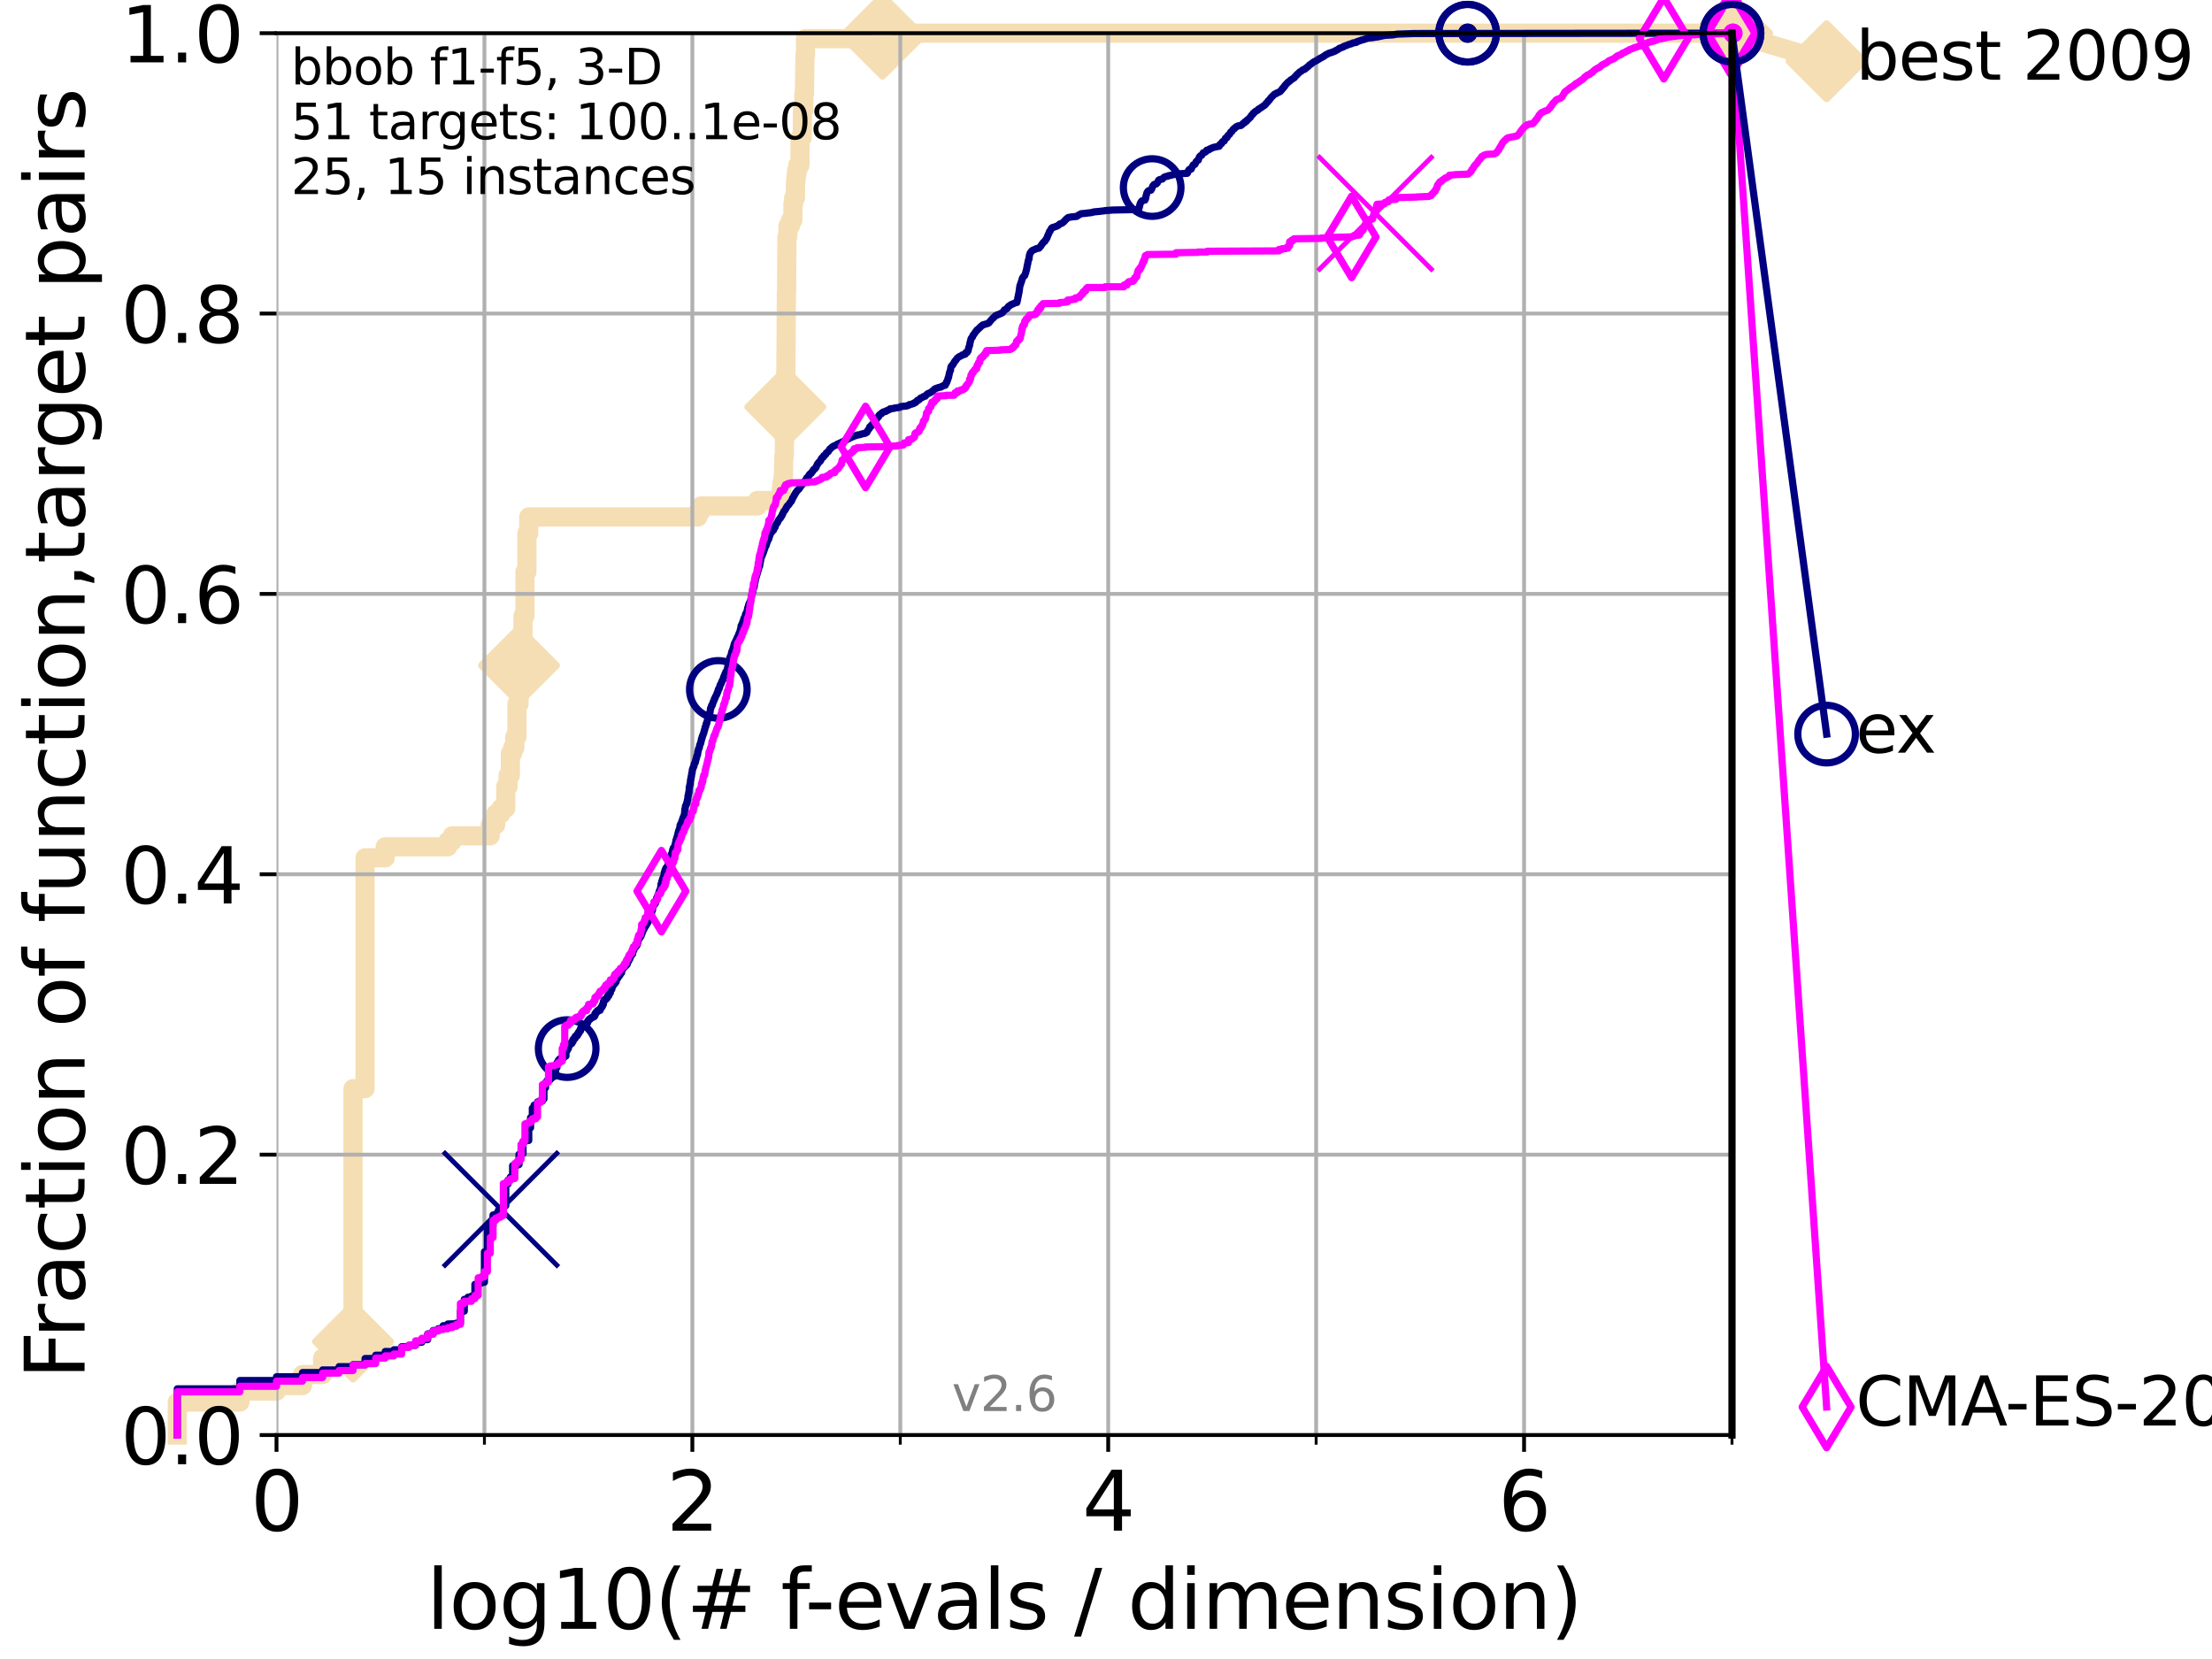 <?xml version="1.0" encoding="utf-8" standalone="no"?>
<!DOCTYPE svg PUBLIC "-//W3C//DTD SVG 1.1//EN"
  "http://www.w3.org/Graphics/SVG/1.1/DTD/svg11.dtd">
<svg xmlns:xlink="http://www.w3.org/1999/xlink" width="460.8pt" height="345.6pt" viewBox="0 0 460.8 345.6" xmlns="http://www.w3.org/2000/svg" version="1.1">
 <defs>
  <style type="text/css">*{stroke-linejoin: round; stroke-linecap: butt}</style>
 </defs>
 <g id="figure_1">
  <g id="patch_1">
   <path d="M 0 345.6 
L 460.8 345.6 
L 460.8 0 
L 0 0 
z
" style="fill: #ffffff"/>
  </g>
  <g id="axes_1">
   <g id="patch_2">
    <path d="M 57.6 298.944 
L 360.806 298.944 
L 360.806 6.912 
L 57.6 6.912 
z
" style="fill: #ffffff"/>
   </g>
   <g id="line2d_1">
    <path d="M 36.933 298.944 
L 36.933 292.073 
L 49.973 292.073 
L 49.973 289.782 
L 57.6 289.782 
L 57.6 288.637 
L 63.012 288.637 
L 63.012 286.347 
L 67.209 286.347 
L 67.209 282.911 
L 70.639 282.911 
L 70.639 279.475 
L 73.539 279.475 
L 73.539 226.795 
L 76.051 226.795 
L 76.051 178.696 
L 80.249 178.696 
L 80.249 176.405 
L 93.288 176.405 
L 93.288 175.26 
L 94.206 175.26 
L 94.206 174.115 
L 102.129 174.115 
L 102.129 171.824 
L 103.27 171.824 
L 103.27 169.534 
L 104.345 169.534 
L 104.345 168.389 
L 105.362 168.389 
L 105.362 163.808 
L 105.851 163.808 
L 105.851 161.517 
L 106.327 161.517 
L 106.327 156.936 
L 106.791 156.936 
L 106.791 155.791 
L 107.245 155.791 
L 107.245 153.501 
L 107.687 153.501 
L 107.687 146.629 
L 108.12 146.629 
L 108.12 138.613 
L 108.543 138.613 
L 108.543 134.032 
L 108.956 134.032 
L 108.956 128.306 
L 109.361 128.306 
L 109.361 119.144 
L 109.757 119.144 
L 109.757 111.127 
L 110.145 111.127 
L 110.145 107.692 
L 145.386 107.692 
L 145.386 106.546 
L 146.023 106.546 
L 146.023 105.401 
L 157.795 105.401 
L 157.795 104.256 
L 162.634 104.256 
L 162.634 103.111 
L 162.752 103.111 
L 162.752 101.966 
L 162.869 101.966 
L 162.869 100.82 
L 163.077 100.82 
L 163.077 99.675 
L 163.192 99.675 
L 163.283 95.094 
L 163.374 95.094 
L 163.419 90.513 
L 163.487 90.513 
L 163.532 84.787 
L 163.599 84.787 
L 163.689 77.916 
L 163.711 77.916 
L 163.822 60.738 
L 163.866 60.738 
L 163.932 49.285 
L 164.107 49.285 
L 164.173 46.995 
L 164.687 46.995 
L 164.687 45.85 
L 165.167 45.85 
L 165.187 42.414 
L 165.331 42.414 
L 165.331 41.269 
L 165.695 41.269 
L 165.715 37.833 
L 165.815 37.833 
L 165.815 36.688 
L 165.954 36.688 
L 165.954 35.543 
L 166.189 35.543 
L 166.189 34.397 
L 166.652 34.397 
L 166.671 28.671 
L 167.122 28.671 
L 167.178 22.945 
L 167.453 22.945 
L 167.453 19.509 
L 167.581 19.509 
L 167.689 11.493 
L 167.797 11.493 
L 167.797 8.057 
L 183.843 8.057 
L 183.843 6.912 
L 360.806 6.912 
L 360.806 6.912 
" style="fill: none; stroke: #f5deb3; stroke-width: 4; stroke-linecap: square"/>
   </g>
   <g id="line2d_2">
    <defs>
     <path id="mfc1772374e" d="M -0 7.778 
L 7.778 0 
L 0 -7.778 
L -7.778 -0 
z
" style="stroke: #f5deb3; stroke-width: 1.5; stroke-linejoin: miter"/>
    </defs>
    <g>
     <use xlink:href="#mfc1772374e" x="73.539" y="279.475" style="fill: #f5deb3; stroke: #f5deb3; stroke-width: 1.5; stroke-linejoin: miter"/>
     <use xlink:href="#mfc1772374e" x="108.12" y="138.613" style="fill: #f5deb3; stroke: #f5deb3; stroke-width: 1.5; stroke-linejoin: miter"/>
     <use xlink:href="#mfc1772374e" x="163.599" y="84.787" style="fill: #f5deb3; stroke: #f5deb3; stroke-width: 1.5; stroke-linejoin: miter"/>
     <use xlink:href="#mfc1772374e" x="183.843" y="8.057" style="fill: #f5deb3; stroke: #f5deb3; stroke-width: 1.5; stroke-linejoin: miter"/>
     <use xlink:href="#mfc1772374e" x="183.843" y="6.912" style="fill: #f5deb3; stroke: #f5deb3; stroke-width: 1.5; stroke-linejoin: miter"/>
     <use xlink:href="#mfc1772374e" x="360.806" y="6.912" style="fill: #f5deb3; stroke: #f5deb3; stroke-width: 1.5; stroke-linejoin: miter"/>
    </g>
   </g>
   <g id="line2d_3">
    <path style="fill: none; stroke: #f5deb3; stroke-width: 4; stroke-linecap: square"/>
    <g/>
   </g>
   <g id="line2d_4">
    <path d="M 360.806 6.912 
L 380.515 12.753 
" style="fill: none; stroke: #f5deb3; stroke-width: 4; stroke-linecap: square"/>
    <g>
     <use xlink:href="#mfc1772374e" x="360.806" y="6.912" style="fill: #f5deb3; stroke: #f5deb3; stroke-width: 1.5; stroke-linejoin: miter"/>
     <use xlink:href="#mfc1772374e" x="380.515" y="12.753" style="fill: #f5deb3; stroke: #f5deb3; stroke-width: 1.5; stroke-linejoin: miter"/>
    </g>
   </g>
   <g id="matplotlib.axis_1">
    <g id="xtick_1">
     <g id="line2d_5">
      <path d="M 57.6 298.944 
L 57.6 6.912 
" clip-path="url(#p0ad560b52f)" style="fill: none; stroke: #b0b0b0; stroke-width: 0.8; stroke-linecap: square"/>
     </g>
     <g id="line2d_6">
      <defs>
       <path id="mdf1cbc2d0f" d="M 0 0 
L 0 3.5 
" style="stroke: #000000; stroke-width: 0.8"/>
      </defs>
      <g>
       <use xlink:href="#mdf1cbc2d0f" x="57.6" y="298.944" style="stroke: #000000; stroke-width: 0.8"/>
      </g>
     </g>
     <g id="text_1">
      <!-- 0 -->
      <g transform="translate(52.192 318.861)scale(0.17 -0.17)">
       <defs>
        <path id="DejaVuSans-30" d="M 2034 4250 
Q 1547 4250 1301 3770 
Q 1056 3291 1056 2328 
Q 1056 1369 1301 889 
Q 1547 409 2034 409 
Q 2525 409 2770 889 
Q 3016 1369 3016 2328 
Q 3016 3291 2770 3770 
Q 2525 4250 2034 4250 
z
M 2034 4750 
Q 2819 4750 3233 4129 
Q 3647 3509 3647 2328 
Q 3647 1150 3233 529 
Q 2819 -91 2034 -91 
Q 1250 -91 836 529 
Q 422 1150 422 2328 
Q 422 3509 836 4129 
Q 1250 4750 2034 4750 
z
" transform="scale(0.016)"/>
       </defs>
       <use xlink:href="#DejaVuSans-30"/>
      </g>
     </g>
    </g>
    <g id="xtick_2">
     <g id="line2d_7">
      <path d="M 144.23 298.944 
L 144.23 6.912 
" clip-path="url(#p0ad560b52f)" style="fill: none; stroke: #b0b0b0; stroke-width: 0.8; stroke-linecap: square"/>
     </g>
     <g id="line2d_8">
      <g>
       <use xlink:href="#mdf1cbc2d0f" x="144.23" y="298.944" style="stroke: #000000; stroke-width: 0.8"/>
      </g>
     </g>
     <g id="text_2">
      <!-- 2 -->
      <g transform="translate(138.822 318.861)scale(0.17 -0.17)">
       <defs>
        <path id="DejaVuSans-32" d="M 1228 531 
L 3431 531 
L 3431 0 
L 469 0 
L 469 531 
Q 828 903 1448 1529 
Q 2069 2156 2228 2338 
Q 2531 2678 2651 2914 
Q 2772 3150 2772 3378 
Q 2772 3750 2511 3984 
Q 2250 4219 1831 4219 
Q 1534 4219 1204 4116 
Q 875 4013 500 3803 
L 500 4441 
Q 881 4594 1212 4672 
Q 1544 4750 1819 4750 
Q 2544 4750 2975 4387 
Q 3406 4025 3406 3419 
Q 3406 3131 3298 2873 
Q 3191 2616 2906 2266 
Q 2828 2175 2409 1742 
Q 1991 1309 1228 531 
z
" transform="scale(0.016)"/>
       </defs>
       <use xlink:href="#DejaVuSans-32"/>
      </g>
     </g>
    </g>
    <g id="xtick_3">
     <g id="line2d_9">
      <path d="M 230.861 298.944 
L 230.861 6.912 
" clip-path="url(#p0ad560b52f)" style="fill: none; stroke: #b0b0b0; stroke-width: 0.8; stroke-linecap: square"/>
     </g>
     <g id="line2d_10">
      <g>
       <use xlink:href="#mdf1cbc2d0f" x="230.861" y="298.944" style="stroke: #000000; stroke-width: 0.8"/>
      </g>
     </g>
     <g id="text_3">
      <!-- 4 -->
      <g transform="translate(225.453 318.861)scale(0.17 -0.17)">
       <defs>
        <path id="DejaVuSans-34" d="M 2419 4116 
L 825 1625 
L 2419 1625 
L 2419 4116 
z
M 2253 4666 
L 3047 4666 
L 3047 1625 
L 3713 1625 
L 3713 1100 
L 3047 1100 
L 3047 0 
L 2419 0 
L 2419 1100 
L 313 1100 
L 313 1709 
L 2253 4666 
z
" transform="scale(0.016)"/>
       </defs>
       <use xlink:href="#DejaVuSans-34"/>
      </g>
     </g>
    </g>
    <g id="xtick_4">
     <g id="line2d_11">
      <path d="M 317.491 298.944 
L 317.491 6.912 
" clip-path="url(#p0ad560b52f)" style="fill: none; stroke: #b0b0b0; stroke-width: 0.8; stroke-linecap: square"/>
     </g>
     <g id="line2d_12">
      <g>
       <use xlink:href="#mdf1cbc2d0f" x="317.491" y="298.944" style="stroke: #000000; stroke-width: 0.8"/>
      </g>
     </g>
     <g id="text_4">
      <!-- 6 -->
      <g transform="translate(312.083 318.861)scale(0.17 -0.17)">
       <defs>
        <path id="DejaVuSans-36" d="M 2113 2584 
Q 1688 2584 1439 2293 
Q 1191 2003 1191 1497 
Q 1191 994 1439 701 
Q 1688 409 2113 409 
Q 2538 409 2786 701 
Q 3034 994 3034 1497 
Q 3034 2003 2786 2293 
Q 2538 2584 2113 2584 
z
M 3366 4563 
L 3366 3988 
Q 3128 4100 2886 4159 
Q 2644 4219 2406 4219 
Q 1781 4219 1451 3797 
Q 1122 3375 1075 2522 
Q 1259 2794 1537 2939 
Q 1816 3084 2150 3084 
Q 2853 3084 3261 2657 
Q 3669 2231 3669 1497 
Q 3669 778 3244 343 
Q 2819 -91 2113 -91 
Q 1303 -91 875 529 
Q 447 1150 447 2328 
Q 447 3434 972 4092 
Q 1497 4750 2381 4750 
Q 2619 4750 2861 4703 
Q 3103 4656 3366 4563 
z
" transform="scale(0.016)"/>
       </defs>
       <use xlink:href="#DejaVuSans-36"/>
      </g>
     </g>
    </g>
    <g id="xtick_5">
     <g id="line2d_13">
      <path d="M 100.915 298.944 
L 100.915 6.912 
" clip-path="url(#p0ad560b52f)" style="fill: none; stroke: #b0b0b0; stroke-width: 0.8; stroke-linecap: square"/>
     </g>
     <g id="line2d_14">
      <defs>
       <path id="m8595684a7b" d="M 0 0 
L 0 2 
" style="stroke: #000000; stroke-width: 0.6"/>
      </defs>
      <g>
       <use xlink:href="#m8595684a7b" x="100.915" y="298.944" style="stroke: #000000; stroke-width: 0.6"/>
      </g>
     </g>
    </g>
    <g id="xtick_6">
     <g id="line2d_15">
      <path d="M 187.546 298.944 
L 187.546 6.912 
" clip-path="url(#p0ad560b52f)" style="fill: none; stroke: #b0b0b0; stroke-width: 0.8; stroke-linecap: square"/>
     </g>
     <g id="line2d_16">
      <g>
       <use xlink:href="#m8595684a7b" x="187.546" y="298.944" style="stroke: #000000; stroke-width: 0.6"/>
      </g>
     </g>
    </g>
    <g id="xtick_7">
     <g id="line2d_17">
      <path d="M 274.176 298.944 
L 274.176 6.912 
" clip-path="url(#p0ad560b52f)" style="fill: none; stroke: #b0b0b0; stroke-width: 0.8; stroke-linecap: square"/>
     </g>
     <g id="line2d_18">
      <g>
       <use xlink:href="#m8595684a7b" x="274.176" y="298.944" style="stroke: #000000; stroke-width: 0.6"/>
      </g>
     </g>
    </g>
    <g id="xtick_8">
     <g id="line2d_19">
      <path d="M 360.806 298.944 
L 360.806 6.912 
" clip-path="url(#p0ad560b52f)" style="fill: none; stroke: #b0b0b0; stroke-width: 0.8; stroke-linecap: square"/>
     </g>
     <g id="line2d_20">
      <g>
       <use xlink:href="#m8595684a7b" x="360.806" y="298.944" style="stroke: #000000; stroke-width: 0.6"/>
      </g>
     </g>
    </g>
    <g id="text_5">
     <!-- log10(# f-evals / dimension) -->
     <g transform="translate(88.823 339.314)scale(0.17 -0.17)">
      <defs>
       <path id="DejaVuSans-6c" d="M 603 4863 
L 1178 4863 
L 1178 0 
L 603 0 
L 603 4863 
z
" transform="scale(0.016)"/>
       <path id="DejaVuSans-6f" d="M 1959 3097 
Q 1497 3097 1228 2736 
Q 959 2375 959 1747 
Q 959 1119 1226 758 
Q 1494 397 1959 397 
Q 2419 397 2687 759 
Q 2956 1122 2956 1747 
Q 2956 2369 2687 2733 
Q 2419 3097 1959 3097 
z
M 1959 3584 
Q 2709 3584 3137 3096 
Q 3566 2609 3566 1747 
Q 3566 888 3137 398 
Q 2709 -91 1959 -91 
Q 1206 -91 779 398 
Q 353 888 353 1747 
Q 353 2609 779 3096 
Q 1206 3584 1959 3584 
z
" transform="scale(0.016)"/>
       <path id="DejaVuSans-67" d="M 2906 1791 
Q 2906 2416 2648 2759 
Q 2391 3103 1925 3103 
Q 1463 3103 1205 2759 
Q 947 2416 947 1791 
Q 947 1169 1205 825 
Q 1463 481 1925 481 
Q 2391 481 2648 825 
Q 2906 1169 2906 1791 
z
M 3481 434 
Q 3481 -459 3084 -895 
Q 2688 -1331 1869 -1331 
Q 1566 -1331 1297 -1286 
Q 1028 -1241 775 -1147 
L 775 -588 
Q 1028 -725 1275 -790 
Q 1522 -856 1778 -856 
Q 2344 -856 2625 -561 
Q 2906 -266 2906 331 
L 2906 616 
Q 2728 306 2450 153 
Q 2172 0 1784 0 
Q 1141 0 747 490 
Q 353 981 353 1791 
Q 353 2603 747 3093 
Q 1141 3584 1784 3584 
Q 2172 3584 2450 3431 
Q 2728 3278 2906 2969 
L 2906 3500 
L 3481 3500 
L 3481 434 
z
" transform="scale(0.016)"/>
       <path id="DejaVuSans-31" d="M 794 531 
L 1825 531 
L 1825 4091 
L 703 3866 
L 703 4441 
L 1819 4666 
L 2450 4666 
L 2450 531 
L 3481 531 
L 3481 0 
L 794 0 
L 794 531 
z
" transform="scale(0.016)"/>
       <path id="DejaVuSans-28" d="M 1984 4856 
Q 1566 4138 1362 3434 
Q 1159 2731 1159 2009 
Q 1159 1288 1364 580 
Q 1569 -128 1984 -844 
L 1484 -844 
Q 1016 -109 783 600 
Q 550 1309 550 2009 
Q 550 2706 781 3412 
Q 1013 4119 1484 4856 
L 1984 4856 
z
" transform="scale(0.016)"/>
       <path id="DejaVuSans-23" d="M 3272 2816 
L 2363 2816 
L 2100 1772 
L 3016 1772 
L 3272 2816 
z
M 2803 4594 
L 2478 3297 
L 3391 3297 
L 3719 4594 
L 4219 4594 
L 3897 3297 
L 4872 3297 
L 4872 2816 
L 3775 2816 
L 3519 1772 
L 4513 1772 
L 4513 1294 
L 3397 1294 
L 3072 0 
L 2572 0 
L 2894 1294 
L 1978 1294 
L 1656 0 
L 1153 0 
L 1478 1294 
L 494 1294 
L 494 1772 
L 1594 1772 
L 1856 2816 
L 850 2816 
L 850 3297 
L 1978 3297 
L 2297 4594 
L 2803 4594 
z
" transform="scale(0.016)"/>
       <path id="DejaVuSans-20" transform="scale(0.016)"/>
       <path id="DejaVuSans-66" d="M 2375 4863 
L 2375 4384 
L 1825 4384 
Q 1516 4384 1395 4259 
Q 1275 4134 1275 3809 
L 1275 3500 
L 2222 3500 
L 2222 3053 
L 1275 3053 
L 1275 0 
L 697 0 
L 697 3053 
L 147 3053 
L 147 3500 
L 697 3500 
L 697 3744 
Q 697 4328 969 4595 
Q 1241 4863 1831 4863 
L 2375 4863 
z
" transform="scale(0.016)"/>
       <path id="DejaVuSans-2d" d="M 313 2009 
L 1997 2009 
L 1997 1497 
L 313 1497 
L 313 2009 
z
" transform="scale(0.016)"/>
       <path id="DejaVuSans-65" d="M 3597 1894 
L 3597 1613 
L 953 1613 
Q 991 1019 1311 708 
Q 1631 397 2203 397 
Q 2534 397 2845 478 
Q 3156 559 3463 722 
L 3463 178 
Q 3153 47 2828 -22 
Q 2503 -91 2169 -91 
Q 1331 -91 842 396 
Q 353 884 353 1716 
Q 353 2575 817 3079 
Q 1281 3584 2069 3584 
Q 2775 3584 3186 3129 
Q 3597 2675 3597 1894 
z
M 3022 2063 
Q 3016 2534 2758 2815 
Q 2500 3097 2075 3097 
Q 1594 3097 1305 2825 
Q 1016 2553 972 2059 
L 3022 2063 
z
" transform="scale(0.016)"/>
       <path id="DejaVuSans-76" d="M 191 3500 
L 800 3500 
L 1894 563 
L 2988 3500 
L 3597 3500 
L 2284 0 
L 1503 0 
L 191 3500 
z
" transform="scale(0.016)"/>
       <path id="DejaVuSans-61" d="M 2194 1759 
Q 1497 1759 1228 1600 
Q 959 1441 959 1056 
Q 959 750 1161 570 
Q 1363 391 1709 391 
Q 2188 391 2477 730 
Q 2766 1069 2766 1631 
L 2766 1759 
L 2194 1759 
z
M 3341 1997 
L 3341 0 
L 2766 0 
L 2766 531 
Q 2569 213 2275 61 
Q 1981 -91 1556 -91 
Q 1019 -91 701 211 
Q 384 513 384 1019 
Q 384 1609 779 1909 
Q 1175 2209 1959 2209 
L 2766 2209 
L 2766 2266 
Q 2766 2663 2505 2880 
Q 2244 3097 1772 3097 
Q 1472 3097 1187 3025 
Q 903 2953 641 2809 
L 641 3341 
Q 956 3463 1253 3523 
Q 1550 3584 1831 3584 
Q 2591 3584 2966 3190 
Q 3341 2797 3341 1997 
z
" transform="scale(0.016)"/>
       <path id="DejaVuSans-73" d="M 2834 3397 
L 2834 2853 
Q 2591 2978 2328 3040 
Q 2066 3103 1784 3103 
Q 1356 3103 1142 2972 
Q 928 2841 928 2578 
Q 928 2378 1081 2264 
Q 1234 2150 1697 2047 
L 1894 2003 
Q 2506 1872 2764 1633 
Q 3022 1394 3022 966 
Q 3022 478 2636 193 
Q 2250 -91 1575 -91 
Q 1294 -91 989 -36 
Q 684 19 347 128 
L 347 722 
Q 666 556 975 473 
Q 1284 391 1588 391 
Q 1994 391 2212 530 
Q 2431 669 2431 922 
Q 2431 1156 2273 1281 
Q 2116 1406 1581 1522 
L 1381 1569 
Q 847 1681 609 1914 
Q 372 2147 372 2553 
Q 372 3047 722 3315 
Q 1072 3584 1716 3584 
Q 2034 3584 2315 3537 
Q 2597 3491 2834 3397 
z
" transform="scale(0.016)"/>
       <path id="DejaVuSans-2f" d="M 1625 4666 
L 2156 4666 
L 531 -594 
L 0 -594 
L 1625 4666 
z
" transform="scale(0.016)"/>
       <path id="DejaVuSans-64" d="M 2906 2969 
L 2906 4863 
L 3481 4863 
L 3481 0 
L 2906 0 
L 2906 525 
Q 2725 213 2448 61 
Q 2172 -91 1784 -91 
Q 1150 -91 751 415 
Q 353 922 353 1747 
Q 353 2572 751 3078 
Q 1150 3584 1784 3584 
Q 2172 3584 2448 3432 
Q 2725 3281 2906 2969 
z
M 947 1747 
Q 947 1113 1208 752 
Q 1469 391 1925 391 
Q 2381 391 2643 752 
Q 2906 1113 2906 1747 
Q 2906 2381 2643 2742 
Q 2381 3103 1925 3103 
Q 1469 3103 1208 2742 
Q 947 2381 947 1747 
z
" transform="scale(0.016)"/>
       <path id="DejaVuSans-69" d="M 603 3500 
L 1178 3500 
L 1178 0 
L 603 0 
L 603 3500 
z
M 603 4863 
L 1178 4863 
L 1178 4134 
L 603 4134 
L 603 4863 
z
" transform="scale(0.016)"/>
       <path id="DejaVuSans-6d" d="M 3328 2828 
Q 3544 3216 3844 3400 
Q 4144 3584 4550 3584 
Q 5097 3584 5394 3201 
Q 5691 2819 5691 2113 
L 5691 0 
L 5113 0 
L 5113 2094 
Q 5113 2597 4934 2840 
Q 4756 3084 4391 3084 
Q 3944 3084 3684 2787 
Q 3425 2491 3425 1978 
L 3425 0 
L 2847 0 
L 2847 2094 
Q 2847 2600 2669 2842 
Q 2491 3084 2119 3084 
Q 1678 3084 1418 2786 
Q 1159 2488 1159 1978 
L 1159 0 
L 581 0 
L 581 3500 
L 1159 3500 
L 1159 2956 
Q 1356 3278 1631 3431 
Q 1906 3584 2284 3584 
Q 2666 3584 2933 3390 
Q 3200 3197 3328 2828 
z
" transform="scale(0.016)"/>
       <path id="DejaVuSans-6e" d="M 3513 2113 
L 3513 0 
L 2938 0 
L 2938 2094 
Q 2938 2591 2744 2837 
Q 2550 3084 2163 3084 
Q 1697 3084 1428 2787 
Q 1159 2491 1159 1978 
L 1159 0 
L 581 0 
L 581 3500 
L 1159 3500 
L 1159 2956 
Q 1366 3272 1645 3428 
Q 1925 3584 2291 3584 
Q 2894 3584 3203 3211 
Q 3513 2838 3513 2113 
z
" transform="scale(0.016)"/>
       <path id="DejaVuSans-29" d="M 513 4856 
L 1013 4856 
Q 1481 4119 1714 3412 
Q 1947 2706 1947 2009 
Q 1947 1309 1714 600 
Q 1481 -109 1013 -844 
L 513 -844 
Q 928 -128 1133 580 
Q 1338 1288 1338 2009 
Q 1338 2731 1133 3434 
Q 928 4138 513 4856 
z
" transform="scale(0.016)"/>
      </defs>
      <use xlink:href="#DejaVuSans-6c"/>
      <use xlink:href="#DejaVuSans-6f" x="27.783"/>
      <use xlink:href="#DejaVuSans-67" x="88.965"/>
      <use xlink:href="#DejaVuSans-31" x="152.441"/>
      <use xlink:href="#DejaVuSans-30" x="216.064"/>
      <use xlink:href="#DejaVuSans-28" x="279.688"/>
      <use xlink:href="#DejaVuSans-23" x="318.701"/>
      <use xlink:href="#DejaVuSans-20" x="402.49"/>
      <use xlink:href="#DejaVuSans-66" x="434.277"/>
      <use xlink:href="#DejaVuSans-2d" x="463.982"/>
      <use xlink:href="#DejaVuSans-65" x="500.066"/>
      <use xlink:href="#DejaVuSans-76" x="561.59"/>
      <use xlink:href="#DejaVuSans-61" x="620.77"/>
      <use xlink:href="#DejaVuSans-6c" x="682.049"/>
      <use xlink:href="#DejaVuSans-73" x="709.832"/>
      <use xlink:href="#DejaVuSans-20" x="761.932"/>
      <use xlink:href="#DejaVuSans-2f" x="793.719"/>
      <use xlink:href="#DejaVuSans-20" x="827.41"/>
      <use xlink:href="#DejaVuSans-64" x="859.197"/>
      <use xlink:href="#DejaVuSans-69" x="922.674"/>
      <use xlink:href="#DejaVuSans-6d" x="950.457"/>
      <use xlink:href="#DejaVuSans-65" x="1047.869"/>
      <use xlink:href="#DejaVuSans-6e" x="1109.393"/>
      <use xlink:href="#DejaVuSans-73" x="1172.771"/>
      <use xlink:href="#DejaVuSans-69" x="1224.871"/>
      <use xlink:href="#DejaVuSans-6f" x="1252.654"/>
      <use xlink:href="#DejaVuSans-6e" x="1313.836"/>
      <use xlink:href="#DejaVuSans-29" x="1377.215"/>
     </g>
    </g>
   </g>
   <g id="matplotlib.axis_2">
    <g id="ytick_1">
     <g id="line2d_21">
      <path d="M 57.6 298.944 
L 360.806 298.944 
" clip-path="url(#p0ad560b52f)" style="fill: none; stroke: #b0b0b0; stroke-width: 0.8; stroke-linecap: square"/>
     </g>
     <g id="line2d_22">
      <defs>
       <path id="m9812c18315" d="M 0 0 
L -3.5 0 
" style="stroke: #000000; stroke-width: 0.8"/>
      </defs>
      <g>
       <use xlink:href="#m9812c18315" x="57.6" y="298.944" style="stroke: #000000; stroke-width: 0.8"/>
      </g>
     </g>
     <g id="text_6">
      <!-- 0.0 -->
      <g transform="translate(25.155 305.023)scale(0.16 -0.16)">
       <defs>
        <path id="DejaVuSans-2e" d="M 684 794 
L 1344 794 
L 1344 0 
L 684 0 
L 684 794 
z
" transform="scale(0.016)"/>
       </defs>
       <use xlink:href="#DejaVuSans-30"/>
       <use xlink:href="#DejaVuSans-2e" x="63.623"/>
       <use xlink:href="#DejaVuSans-30" x="95.41"/>
      </g>
     </g>
    </g>
    <g id="ytick_2">
     <g id="line2d_23">
      <path d="M 57.6 240.538 
L 360.806 240.538 
" clip-path="url(#p0ad560b52f)" style="fill: none; stroke: #b0b0b0; stroke-width: 0.8; stroke-linecap: square"/>
     </g>
     <g id="line2d_24">
      <g>
       <use xlink:href="#m9812c18315" x="57.6" y="240.538" style="stroke: #000000; stroke-width: 0.8"/>
      </g>
     </g>
     <g id="text_7">
      <!-- 0.2 -->
      <g transform="translate(25.155 246.616)scale(0.16 -0.16)">
       <use xlink:href="#DejaVuSans-30"/>
       <use xlink:href="#DejaVuSans-2e" x="63.623"/>
       <use xlink:href="#DejaVuSans-32" x="95.41"/>
      </g>
     </g>
    </g>
    <g id="ytick_3">
     <g id="line2d_25">
      <path d="M 57.6 182.131 
L 360.806 182.131 
" clip-path="url(#p0ad560b52f)" style="fill: none; stroke: #b0b0b0; stroke-width: 0.8; stroke-linecap: square"/>
     </g>
     <g id="line2d_26">
      <g>
       <use xlink:href="#m9812c18315" x="57.6" y="182.131" style="stroke: #000000; stroke-width: 0.8"/>
      </g>
     </g>
     <g id="text_8">
      <!-- 0.4 -->
      <g transform="translate(25.155 188.21)scale(0.16 -0.16)">
       <use xlink:href="#DejaVuSans-30"/>
       <use xlink:href="#DejaVuSans-2e" x="63.623"/>
       <use xlink:href="#DejaVuSans-34" x="95.41"/>
      </g>
     </g>
    </g>
    <g id="ytick_4">
     <g id="line2d_27">
      <path d="M 57.6 123.725 
L 360.806 123.725 
" clip-path="url(#p0ad560b52f)" style="fill: none; stroke: #b0b0b0; stroke-width: 0.8; stroke-linecap: square"/>
     </g>
     <g id="line2d_28">
      <g>
       <use xlink:href="#m9812c18315" x="57.6" y="123.725" style="stroke: #000000; stroke-width: 0.8"/>
      </g>
     </g>
     <g id="text_9">
      <!-- 0.6 -->
      <g transform="translate(25.155 129.804)scale(0.16 -0.16)">
       <use xlink:href="#DejaVuSans-30"/>
       <use xlink:href="#DejaVuSans-2e" x="63.623"/>
       <use xlink:href="#DejaVuSans-36" x="95.41"/>
      </g>
     </g>
    </g>
    <g id="ytick_5">
     <g id="line2d_29">
      <path d="M 57.6 65.318 
L 360.806 65.318 
" clip-path="url(#p0ad560b52f)" style="fill: none; stroke: #b0b0b0; stroke-width: 0.8; stroke-linecap: square"/>
     </g>
     <g id="line2d_30">
      <g>
       <use xlink:href="#m9812c18315" x="57.6" y="65.318" style="stroke: #000000; stroke-width: 0.8"/>
      </g>
     </g>
     <g id="text_10">
      <!-- 0.8 -->
      <g transform="translate(25.155 71.397)scale(0.16 -0.16)">
       <defs>
        <path id="DejaVuSans-38" d="M 2034 2216 
Q 1584 2216 1326 1975 
Q 1069 1734 1069 1313 
Q 1069 891 1326 650 
Q 1584 409 2034 409 
Q 2484 409 2743 651 
Q 3003 894 3003 1313 
Q 3003 1734 2745 1975 
Q 2488 2216 2034 2216 
z
M 1403 2484 
Q 997 2584 770 2862 
Q 544 3141 544 3541 
Q 544 4100 942 4425 
Q 1341 4750 2034 4750 
Q 2731 4750 3128 4425 
Q 3525 4100 3525 3541 
Q 3525 3141 3298 2862 
Q 3072 2584 2669 2484 
Q 3125 2378 3379 2068 
Q 3634 1759 3634 1313 
Q 3634 634 3220 271 
Q 2806 -91 2034 -91 
Q 1263 -91 848 271 
Q 434 634 434 1313 
Q 434 1759 690 2068 
Q 947 2378 1403 2484 
z
M 1172 3481 
Q 1172 3119 1398 2916 
Q 1625 2713 2034 2713 
Q 2441 2713 2670 2916 
Q 2900 3119 2900 3481 
Q 2900 3844 2670 4047 
Q 2441 4250 2034 4250 
Q 1625 4250 1398 4047 
Q 1172 3844 1172 3481 
z
" transform="scale(0.016)"/>
       </defs>
       <use xlink:href="#DejaVuSans-30"/>
       <use xlink:href="#DejaVuSans-2e" x="63.623"/>
       <use xlink:href="#DejaVuSans-38" x="95.41"/>
      </g>
     </g>
    </g>
    <g id="ytick_6">
     <g id="line2d_31">
      <path d="M 57.6 6.912 
L 360.806 6.912 
" clip-path="url(#p0ad560b52f)" style="fill: none; stroke: #b0b0b0; stroke-width: 0.8; stroke-linecap: square"/>
     </g>
     <g id="line2d_32">
      <g>
       <use xlink:href="#m9812c18315" x="57.6" y="6.912" style="stroke: #000000; stroke-width: 0.8"/>
      </g>
     </g>
     <g id="text_11">
      <!-- 1.0 -->
      <g transform="translate(25.155 12.991)scale(0.16 -0.16)">
       <use xlink:href="#DejaVuSans-31"/>
       <use xlink:href="#DejaVuSans-2e" x="63.623"/>
       <use xlink:href="#DejaVuSans-30" x="95.41"/>
      </g>
     </g>
    </g>
    <g id="text_12">
     <!-- Fraction of function,target pairs -->
     <g transform="translate(17.62 287.313)rotate(-90)scale(0.17 -0.17)">
      <defs>
       <path id="DejaVuSans-46" d="M 628 4666 
L 3309 4666 
L 3309 4134 
L 1259 4134 
L 1259 2759 
L 3109 2759 
L 3109 2228 
L 1259 2228 
L 1259 0 
L 628 0 
L 628 4666 
z
" transform="scale(0.016)"/>
       <path id="DejaVuSans-72" d="M 2631 2963 
Q 2534 3019 2420 3045 
Q 2306 3072 2169 3072 
Q 1681 3072 1420 2755 
Q 1159 2438 1159 1844 
L 1159 0 
L 581 0 
L 581 3500 
L 1159 3500 
L 1159 2956 
Q 1341 3275 1631 3429 
Q 1922 3584 2338 3584 
Q 2397 3584 2469 3576 
Q 2541 3569 2628 3553 
L 2631 2963 
z
" transform="scale(0.016)"/>
       <path id="DejaVuSans-63" d="M 3122 3366 
L 3122 2828 
Q 2878 2963 2633 3030 
Q 2388 3097 2138 3097 
Q 1578 3097 1268 2742 
Q 959 2388 959 1747 
Q 959 1106 1268 751 
Q 1578 397 2138 397 
Q 2388 397 2633 464 
Q 2878 531 3122 666 
L 3122 134 
Q 2881 22 2623 -34 
Q 2366 -91 2075 -91 
Q 1284 -91 818 406 
Q 353 903 353 1747 
Q 353 2603 823 3093 
Q 1294 3584 2113 3584 
Q 2378 3584 2631 3529 
Q 2884 3475 3122 3366 
z
" transform="scale(0.016)"/>
       <path id="DejaVuSans-74" d="M 1172 4494 
L 1172 3500 
L 2356 3500 
L 2356 3053 
L 1172 3053 
L 1172 1153 
Q 1172 725 1289 603 
Q 1406 481 1766 481 
L 2356 481 
L 2356 0 
L 1766 0 
Q 1100 0 847 248 
Q 594 497 594 1153 
L 594 3053 
L 172 3053 
L 172 3500 
L 594 3500 
L 594 4494 
L 1172 4494 
z
" transform="scale(0.016)"/>
       <path id="DejaVuSans-75" d="M 544 1381 
L 544 3500 
L 1119 3500 
L 1119 1403 
Q 1119 906 1312 657 
Q 1506 409 1894 409 
Q 2359 409 2629 706 
Q 2900 1003 2900 1516 
L 2900 3500 
L 3475 3500 
L 3475 0 
L 2900 0 
L 2900 538 
Q 2691 219 2414 64 
Q 2138 -91 1772 -91 
Q 1169 -91 856 284 
Q 544 659 544 1381 
z
M 1991 3584 
L 1991 3584 
z
" transform="scale(0.016)"/>
       <path id="DejaVuSans-2c" d="M 750 794 
L 1409 794 
L 1409 256 
L 897 -744 
L 494 -744 
L 750 256 
L 750 794 
z
" transform="scale(0.016)"/>
       <path id="DejaVuSans-70" d="M 1159 525 
L 1159 -1331 
L 581 -1331 
L 581 3500 
L 1159 3500 
L 1159 2969 
Q 1341 3281 1617 3432 
Q 1894 3584 2278 3584 
Q 2916 3584 3314 3078 
Q 3713 2572 3713 1747 
Q 3713 922 3314 415 
Q 2916 -91 2278 -91 
Q 1894 -91 1617 61 
Q 1341 213 1159 525 
z
M 3116 1747 
Q 3116 2381 2855 2742 
Q 2594 3103 2138 3103 
Q 1681 3103 1420 2742 
Q 1159 2381 1159 1747 
Q 1159 1113 1420 752 
Q 1681 391 2138 391 
Q 2594 391 2855 752 
Q 3116 1113 3116 1747 
z
" transform="scale(0.016)"/>
      </defs>
      <use xlink:href="#DejaVuSans-46"/>
      <use xlink:href="#DejaVuSans-72" x="50.27"/>
      <use xlink:href="#DejaVuSans-61" x="91.383"/>
      <use xlink:href="#DejaVuSans-63" x="152.662"/>
      <use xlink:href="#DejaVuSans-74" x="207.643"/>
      <use xlink:href="#DejaVuSans-69" x="246.852"/>
      <use xlink:href="#DejaVuSans-6f" x="274.635"/>
      <use xlink:href="#DejaVuSans-6e" x="335.816"/>
      <use xlink:href="#DejaVuSans-20" x="399.195"/>
      <use xlink:href="#DejaVuSans-6f" x="430.982"/>
      <use xlink:href="#DejaVuSans-66" x="492.164"/>
      <use xlink:href="#DejaVuSans-20" x="527.369"/>
      <use xlink:href="#DejaVuSans-66" x="559.156"/>
      <use xlink:href="#DejaVuSans-75" x="594.361"/>
      <use xlink:href="#DejaVuSans-6e" x="657.74"/>
      <use xlink:href="#DejaVuSans-63" x="721.119"/>
      <use xlink:href="#DejaVuSans-74" x="776.1"/>
      <use xlink:href="#DejaVuSans-69" x="815.309"/>
      <use xlink:href="#DejaVuSans-6f" x="843.092"/>
      <use xlink:href="#DejaVuSans-6e" x="904.273"/>
      <use xlink:href="#DejaVuSans-2c" x="967.652"/>
      <use xlink:href="#DejaVuSans-74" x="999.439"/>
      <use xlink:href="#DejaVuSans-61" x="1038.648"/>
      <use xlink:href="#DejaVuSans-72" x="1099.928"/>
      <use xlink:href="#DejaVuSans-67" x="1139.291"/>
      <use xlink:href="#DejaVuSans-65" x="1202.768"/>
      <use xlink:href="#DejaVuSans-74" x="1264.291"/>
      <use xlink:href="#DejaVuSans-20" x="1303.5"/>
      <use xlink:href="#DejaVuSans-70" x="1335.287"/>
      <use xlink:href="#DejaVuSans-61" x="1398.764"/>
      <use xlink:href="#DejaVuSans-69" x="1460.043"/>
      <use xlink:href="#DejaVuSans-72" x="1487.826"/>
      <use xlink:href="#DejaVuSans-73" x="1528.939"/>
     </g>
    </g>
   </g>
   <g id="line2d_33">
    <defs>
     <path id="me35044b4b5" d="M 0 1.5 
C 0.398 1.5 0.779 1.342 1.061 1.061 
C 1.342 0.779 1.5 0.398 1.5 0 
C 1.5 -0.398 1.342 -0.779 1.061 -1.061 
C 0.779 -1.342 0.398 -1.5 0 -1.5 
C -0.398 -1.5 -0.779 -1.342 -1.061 -1.061 
C -1.342 -0.779 -1.5 -0.398 -1.5 0 
C -1.5 0.398 -1.342 0.779 -1.061 1.061 
C -0.779 1.342 -0.398 1.5 0 1.5 
z
" style="stroke: #f5deb3"/>
    </defs>
    <g>
     <use xlink:href="#me35044b4b5" x="183.843" y="6.912" style="fill: #f5deb3; stroke: #f5deb3"/>
     <use xlink:href="#me35044b4b5" x="183.843" y="6.912" style="fill: #f5deb3; stroke: #f5deb3"/>
    </g>
   </g>
   <g id="line2d_34">
    <defs>
     <path id="mac111e37e8" d="M 0 1.5 
C 0.398 1.5 0.779 1.342 1.061 1.061 
C 1.342 0.779 1.5 0.398 1.5 0 
C 1.5 -0.398 1.342 -0.779 1.061 -1.061 
C 0.779 -1.342 0.398 -1.5 0 -1.5 
C -0.398 -1.5 -0.779 -1.342 -1.061 -1.061 
C -1.342 -0.779 -1.5 -0.398 -1.5 0 
C -1.5 0.398 -1.342 0.779 -1.061 1.061 
C -0.779 1.342 -0.398 1.5 0 1.5 
z
" style="stroke: #000080"/>
    </defs>
    <g>
     <use xlink:href="#mac111e37e8" x="305.736" y="6.912" style="fill: #000080; stroke: #000080"/>
     <use xlink:href="#mac111e37e8" x="305.736" y="6.912" style="fill: #000080; stroke: #000080"/>
    </g>
   </g>
   <g id="line2d_35">
    <path d="M 36.933 298.944 
L 36.933 289.324 
L 49.973 289.324 
L 49.973 287.583 
L 57.6 287.583 
L 57.6 286.805 
L 63.012 286.805 
L 63.012 285.934 
L 67.209 285.934 
L 67.209 285.385 
L 70.639 285.385 
L 70.639 284.697 
L 73.539 284.697 
L 73.539 284.285 
L 76.051 284.285 
L 76.051 283.002 
L 78.267 283.002 
L 78.267 282.315 
L 80.249 282.315 
L 80.249 282.224 
L 80.249 281.537 
L 82.042 281.537 
L 82.042 281.185 
L 83.678 281.185 
L 83.678 280.544 
L 85.184 280.544 
L 85.184 280.254 
L 86.578 280.254 
L 86.578 280.162 
L 86.578 279.613 
L 87.876 279.613 
L 87.876 279.063 
L 89.09 279.063 
L 89.09 277.872 
L 90.231 277.872 
L 90.231 277.811 
L 90.231 277.169 
L 91.306 277.169 
L 91.306 276.788 
L 92.323 276.788 
L 92.323 276.162 
L 93.288 276.162 
L 93.288 276.131 
L 93.288 275.81 
L 95.081 275.749 
L 95.081 275.704 
L 95.081 275.627 
L 95.917 275.627 
L 95.917 275.566 
L 95.917 273.138 
L 96.718 273.138 
L 96.718 270.68 
L 97.485 270.665 
L 97.485 270.222 
L 98.223 270.222 
L 98.223 269.993 
L 98.933 269.993 
L 98.933 267.55 
L 99.617 267.534 
L 99.617 267.305 
L 100.277 267.305 
L 100.277 267.122 
L 100.915 267.122 
L 100.915 260.77 
L 101.532 260.77 
L 101.532 256.113 
L 102.129 256.113 
L 102.129 255.395 
L 102.708 255.395 
L 102.708 253.105 
L 103.27 253.105 
L 103.27 253.028 
L 103.27 252.891 
L 103.815 252.891 
L 103.815 252.143 
L 104.345 252.143 
L 104.345 251.913 
L 104.86 251.913 
L 104.86 251.883 
L 104.86 251.165 
L 105.362 251.165 
L 105.362 246.63 
L 105.851 246.63 
L 105.851 245.79 
L 106.327 245.79 
L 106.327 245.195 
L 106.791 245.195 
L 106.791 242.828 
L 107.687 242.813 
L 107.687 242.599 
L 108.12 242.599 
L 108.12 240.477 
L 108.543 240.477 
L 108.543 240.324 
L 108.956 240.324 
L 108.956 237.82 
L 109.361 237.82 
L 109.361 237.774 
L 109.361 237.636 
L 110.145 237.575 
L 110.145 234.934 
L 110.525 234.934 
L 110.525 232.826 
L 110.897 232.826 
L 110.897 230.857 
L 111.262 230.857 
L 111.262 230.231 
L 111.621 230.231 
L 111.621 230.078 
L 111.972 230.078 
L 111.972 229.543 
L 112.318 229.543 
L 112.318 229.391 
L 112.989 229.36 
L 112.989 228.933 
L 113.317 228.933 
L 113.317 226.612 
L 113.638 226.612 
L 113.638 225.512 
L 113.954 225.512 
L 113.954 225.115 
L 114.265 225.115 
L 114.265 225.024 
L 114.265 224.978 
L 114.571 224.963 
L 114.571 224.657 
L 114.872 224.657 
L 114.872 224.306 
L 115.46 224.26 
L 115.46 223.985 
L 115.747 223.985 
L 115.747 222.367 
L 116.03 222.367 
L 116.03 221.389 
L 116.309 221.389 
L 116.309 220.886 
L 116.584 220.886 
L 116.584 220.58 
L 117.121 220.519 
L 117.121 220.397 
L 117.384 220.397 
L 117.384 220.168 
L 117.644 220.168 
L 117.644 220.107 
L 117.644 219.985 
L 117.9 219.985 
L 117.9 218.885 
L 118.152 218.885 
L 118.152 218.442 
L 118.401 218.442 
L 118.401 217.832 
L 118.647 217.832 
L 118.647 217.465 
L 119.129 217.374 
L 119.129 216.992 
L 119.366 216.992 
L 119.366 216.534 
L 119.6 216.534 
L 119.6 216.289 
L 119.831 216.289 
L 119.831 215.877 
L 120.059 215.801 
L 120.059 215.755 
L 120.284 215.755 
L 120.284 215.388 
L 120.507 215.388 
L 120.507 215.022 
L 120.727 215.022 
L 120.727 214.717 
L 120.944 214.717 
L 120.944 214.228 
L 121.159 214.228 
L 121.159 213.999 
L 121.582 213.923 
L 121.582 213.709 
L 121.995 213.602 
L 121.995 213.419 
L 122.199 213.419 
L 122.199 213.098 
L 122.4 213.098 
L 122.4 212.747 
L 122.599 212.67 
L 122.599 212.441 
L 122.796 212.441 
L 122.796 212.273 
L 122.991 212.273 
L 122.991 212.258 
L 122.991 212.121 
L 123.184 212.121 
L 123.184 212.029 
L 123.184 211.999 
L 123.375 211.999 
L 123.375 211.876 
L 123.751 211.831 
L 123.751 211.602 
L 123.936 211.602 
L 123.936 211.159 
L 124.12 211.159 
L 124.12 211.082 
L 124.12 210.899 
L 124.302 210.899 
L 124.302 210.853 
L 124.302 210.762 
L 124.482 210.762 
L 124.482 210.502 
L 125.012 210.472 
L 125.012 210.09 
L 125.185 210.09 
L 125.185 210.029 
L 125.185 209.876 
L 125.357 209.876 
L 125.357 209.601 
L 125.527 209.601 
L 125.527 209.22 
L 125.696 209.22 
L 125.696 209.189 
L 125.696 208.609 
L 125.863 208.609 
L 125.863 208.258 
L 126.193 208.227 
L 126.193 208.166 
L 126.193 208.074 
L 126.356 208.074 
L 126.356 207.891 
L 126.517 207.891 
L 126.517 207.54 
L 126.677 207.54 
L 126.677 207.418 
L 126.836 207.418 
L 126.836 207.036 
L 126.994 207.036 
L 126.994 206.822 
L 127.15 206.822 
L 127.15 206.776 
L 127.15 206.288 
L 127.304 206.288 
L 127.304 206.089 
L 127.458 206.089 
L 127.458 205.585 
L 127.61 205.585 
L 127.61 205.54 
L 127.61 205.326 
L 127.761 205.326 
L 127.761 205.02 
L 128.06 204.929 
L 128.06 204.776 
L 128.208 204.776 
L 128.208 204.547 
L 128.354 204.547 
L 128.354 204.058 
L 128.499 204.058 
L 128.499 203.86 
L 128.643 203.86 
L 128.643 203.753 
L 128.643 203.631 
L 128.786 203.631 
L 128.786 203.387 
L 128.928 203.387 
L 128.928 203.28 
L 128.928 203.264 
L 129.069 203.264 
L 129.069 203.035 
L 129.209 203.035 
L 129.209 202.715 
L 129.486 202.654 
L 129.486 202.104 
L 129.623 202.104 
L 129.623 201.814 
L 129.893 201.722 
L 129.893 201.508 
L 130.16 201.401 
L 130.16 201.279 
L 130.292 201.279 
L 130.292 201.066 
L 130.553 201.035 
L 130.553 200.852 
L 130.683 200.852 
L 130.683 200.394 
L 130.811 200.394 
L 130.811 200.256 
L 130.939 200.256 
L 130.939 200.195 
L 130.939 199.966 
L 131.065 199.966 
L 131.065 199.783 
L 131.191 199.783 
L 131.191 199.768 
L 131.191 199.523 
L 131.316 199.478 
L 131.316 199.172 
L 131.44 199.172 
L 131.44 198.989 
L 131.564 198.989 
L 131.564 198.867 
L 131.686 198.867 
L 131.686 198.775 
L 131.686 198.699 
L 131.808 198.699 
L 131.808 198.057 
L 132.049 197.966 
L 132.049 197.554 
L 132.169 197.554 
L 132.169 197.416 
L 132.287 197.416 
L 132.287 197.294 
L 132.405 197.294 
L 132.405 197.187 
L 132.405 197.111 
L 132.639 197.004 
L 132.639 196.836 
L 132.755 196.836 
L 132.755 196.744 
L 132.755 196.454 
L 132.87 196.454 
L 132.87 195.92 
L 132.984 195.904 
L 132.984 195.553 
L 133.211 195.507 
L 133.211 195.37 
L 133.323 195.355 
L 133.323 195.141 
L 133.546 195.034 
L 133.656 194.454 
L 133.766 194.454 
L 133.875 193.904 
L 133.983 193.904 
L 134.091 193.492 
L 134.198 193.492 
L 134.305 193.049 
L 134.516 192.942 
L 134.621 192.637 
L 134.725 192.576 
L 134.829 192.24 
L 134.932 192.24 
L 135.034 191.858 
L 135.136 191.858 
L 135.238 191.522 
L 135.339 191.522 
L 135.339 191.43 
L 135.439 190.865 
L 135.539 190.865 
L 135.638 190.178 
L 135.737 190.178 
L 135.835 189.583 
L 135.933 189.583 
L 136.03 188.712 
L 136.223 188.636 
L 136.319 188.331 
L 136.509 188.254 
L 136.603 187.75 
L 136.697 187.75 
L 136.79 187.063 
L 136.883 187.063 
L 136.975 186.651 
L 137.067 186.651 
L 137.159 186.162 
L 137.25 186.162 
L 137.341 185.643 
L 137.431 185.643 
L 137.431 185.613 
L 137.521 185.216 
L 137.61 185.216 
L 137.699 184.177 
L 137.788 184.177 
L 137.876 183.521 
L 137.963 183.521 
L 137.963 183.475 
L 138.051 183.002 
L 138.138 183.002 
L 138.224 182.605 
L 138.31 182.605 
L 138.396 181.688 
L 138.481 181.688 
L 138.481 181.673 
L 138.566 181.169 
L 138.651 181.108 
L 138.651 181.108 
L 138.735 180.818 
L 138.819 180.818 
L 138.902 180.635 
L 139.068 180.558 
L 139.15 180.146 
L 139.232 180.146 
L 139.314 179.719 
L 139.476 179.688 
L 139.476 179.673 
L 139.556 178.818 
L 139.637 178.818 
L 139.717 178.482 
L 139.796 178.482 
L 139.875 177.871 
L 140.033 177.795 
L 140.111 177.077 
L 140.189 177.077 
L 140.266 176.649 
L 140.421 176.573 
L 140.421 176.543 
L 140.497 176.344 
L 140.574 176.344 
L 140.65 175.81 
L 140.725 175.81 
L 140.801 175.061 
L 140.876 175.031 
L 140.951 174.588 
L 141.025 174.588 
L 141.099 174.115 
L 141.173 174.115 
L 141.247 173.489 
L 141.32 173.489 
L 141.32 173.443 
L 141.393 173 
L 141.466 173 
L 141.538 172.603 
L 141.611 172.603 
L 141.683 171.885 
L 141.754 171.885 
L 141.754 171.855 
L 141.826 171.58 
L 141.968 171.473 
L 142.038 171.061 
L 142.109 171.061 
L 142.179 170.648 
L 142.248 170.648 
L 142.318 170.251 
L 142.456 170.236 
L 142.525 169.732 
L 142.594 169.732 
L 142.662 168.541 
L 142.73 168.541 
L 142.798 167.9 
L 142.865 167.9 
L 142.933 167.625 
L 143 167.625 
L 143 167.61 
L 143.066 167.197 
L 143.133 167.197 
L 143.199 166.648 
L 143.265 166.648 
L 143.331 165.732 
L 143.397 165.732 
L 143.462 165.106 
L 143.528 165.106 
L 143.593 163.915 
L 143.657 163.915 
L 143.722 163.35 
L 143.786 163.35 
L 143.85 162.433 
L 143.914 162.433 
L 143.978 161.761 
L 144.041 161.761 
L 144.105 161.059 
L 144.168 161.059 
L 144.168 160.983 
L 144.23 160.326 
L 144.293 160.326 
L 144.293 160.265 
L 144.355 159.929 
L 144.418 159.929 
L 144.48 159.7 
L 144.541 159.7 
L 144.541 159.67 
L 144.603 159.196 
L 144.664 159.196 
L 144.664 159.135 
L 144.725 158.921 
L 144.847 158.86 
L 144.908 158.356 
L 144.968 158.356 
L 145.028 157.944 
L 145.088 157.944 
L 145.148 157.501 
L 145.208 157.501 
L 145.267 157.181 
L 145.327 157.181 
L 145.386 156.524 
L 145.444 156.524 
L 145.444 156.509 
L 145.503 156.035 
L 145.562 156.035 
L 145.562 155.959 
L 145.62 155.776 
L 145.678 155.776 
L 145.736 155.287 
L 145.794 155.272 
L 145.852 154.951 
L 145.966 154.844 
L 146.023 154.402 
L 146.08 154.402 
L 146.137 153.882 
L 146.25 153.806 
L 146.306 153.363 
L 146.362 153.363 
L 146.418 153.119 
L 146.474 153.104 
L 146.474 153.104 
L 146.585 152.63 
L 146.64 152.63 
L 146.64 152.6 
L 146.75 152.05 
L 146.805 152.05 
L 146.914 151.409 
L 147.022 151.348 
L 147.13 150.706 
L 147.237 150.691 
L 147.237 150.599 
L 147.344 150.08 
L 147.397 150.08 
L 147.503 149.668 
L 147.555 149.668 
L 147.66 149.149 
L 147.764 149.042 
L 147.868 148.37 
L 147.92 148.37 
L 148.022 147.53 
L 148.125 147.454 
L 148.226 146.98 
L 148.378 146.919 
L 148.478 146.461 
L 148.528 146.461 
L 148.528 146.431 
L 148.628 146.08 
L 148.727 146.003 
L 148.825 145.576 
L 148.923 145.515 
L 149.021 145.163 
L 149.118 145.056 
L 149.214 144.797 
L 149.262 144.797 
L 149.358 144.461 
L 149.406 144.461 
L 149.406 144.354 
L 149.501 144.11 
L 149.548 144.11 
L 149.642 143.606 
L 149.783 143.545 
L 149.876 143.178 
L 149.922 143.178 
L 149.922 143.087 
L 150.015 142.705 
L 150.107 142.644 
L 150.198 142.4 
L 150.244 142.4 
L 150.335 142.033 
L 150.38 142.033 
L 150.47 141.743 
L 150.515 141.743 
L 150.605 141.529 
L 150.649 141.529 
L 150.738 141.056 
L 150.827 140.98 
L 150.915 140.659 
L 150.959 140.659 
L 151.046 140.323 
L 151.133 140.262 
L 151.133 140.247 
L 151.22 139.926 
L 151.306 139.85 
L 151.392 139.727 
L 151.478 139.636 
L 151.563 139.086 
L 151.605 139.086 
L 151.69 138.46 
L 151.732 138.46 
L 151.816 137.987 
L 151.858 137.987 
L 151.941 137.391 
L 151.983 137.391 
L 152.066 136.887 
L 152.148 136.841 
L 152.148 136.811 
L 152.23 136.582 
L 152.271 136.582 
L 152.271 136.551 
L 152.353 136.139 
L 152.394 136.139 
L 152.394 136.093 
L 152.475 135.666 
L 152.596 135.605 
L 152.676 135.162 
L 152.716 135.162 
L 152.796 134.734 
L 152.875 134.658 
L 152.954 134.154 
L 152.993 134.154 
L 152.993 134.123 
L 153.072 133.91 
L 153.15 133.818 
L 153.228 133.589 
L 153.267 133.589 
L 153.344 133.345 
L 153.46 133.238 
L 153.536 132.902 
L 153.613 132.81 
L 153.689 132.596 
L 153.802 132.551 
L 153.877 132.138 
L 153.915 132.138 
L 153.915 132.108 
L 153.99 131.864 
L 154.101 131.772 
L 154.212 131.192 
L 154.286 131.085 
L 154.396 130.321 
L 154.469 130.291 
L 154.578 129.955 
L 154.65 129.924 
L 154.758 129.466 
L 154.865 129.42 
L 154.971 128.825 
L 155.077 128.81 
L 155.183 128.428 
L 155.218 128.428 
L 155.322 127.893 
L 155.392 127.878 
L 155.495 127.619 
L 155.53 127.619 
L 155.53 127.603 
L 155.633 127.237 
L 155.667 127.237 
L 155.769 126.565 
L 155.871 126.473 
L 155.972 125.908 
L 156.039 125.801 
L 156.139 125.527 
L 156.205 125.496 
L 156.272 125.282 
L 156.371 125.221 
L 156.469 124.58 
L 156.502 124.58 
L 156.599 123.893 
L 156.664 123.862 
L 156.761 123.358 
L 156.825 123.251 
L 156.921 122.671 
L 156.985 122.61 
L 157.081 122.259 
L 157.112 122.259 
L 157.112 122.244 
L 157.207 121.434 
L 157.27 121.389 
L 157.363 120.701 
L 157.395 120.701 
L 157.395 120.625 
L 157.488 120.274 
L 157.55 120.182 
L 157.642 119.709 
L 157.703 119.663 
L 157.703 119.648 
L 157.795 119.297 
L 157.826 119.297 
L 157.917 118.762 
L 158.007 118.655 
L 158.098 118.197 
L 158.128 118.197 
L 158.128 118.167 
L 158.217 117.938 
L 158.247 117.938 
L 158.336 117.25 
L 158.366 117.25 
L 158.454 116.67 
L 158.484 116.67 
L 158.484 116.594 
L 158.572 116.105 
L 158.659 116.014 
L 158.746 115.708 
L 158.804 115.678 
L 158.891 115.311 
L 158.948 115.296 
L 158.948 115.204 
L 159.034 115.021 
L 159.063 115.021 
L 159.148 114.624 
L 159.176 114.624 
L 159.261 114.38 
L 159.289 114.38 
L 159.289 114.303 
L 159.373 114.029 
L 159.429 113.952 
L 159.429 113.937 
L 159.513 113.723 
L 159.596 113.647 
L 159.596 113.632 
L 159.707 113.173 
L 159.762 113.128 
L 159.762 113.112 
L 159.871 112.639 
L 160.007 112.547 
L 160.089 112.288 
L 160.142 112.288 
L 160.25 111.814 
L 160.303 111.784 
L 160.41 111.311 
L 160.516 111.204 
L 160.621 111.005 
L 160.725 110.898 
L 160.83 110.7 
L 160.959 110.608 
L 161.062 110.471 
L 161.138 110.44 
L 161.24 110.135 
L 161.316 110.043 
L 161.417 109.814 
L 161.492 109.768 
L 161.492 109.707 
L 161.592 109.371 
L 161.642 109.28 
L 161.741 109.112 
L 161.84 109.035 
L 161.938 108.883 
L 162.011 108.791 
L 162.108 108.47 
L 162.181 108.394 
L 162.277 108.226 
L 162.373 108.15 
L 162.373 108.119 
L 162.445 108.012 
L 162.563 107.936 
L 162.634 107.722 
L 162.752 107.646 
L 162.845 107.463 
L 162.892 107.417 
L 162.985 107.081 
L 163.077 107.02 
L 163.169 106.745 
L 163.237 106.653 
L 163.328 106.47 
L 163.442 106.378 
L 163.532 106.256 
L 163.599 106.18 
L 163.689 105.951 
L 163.777 105.875 
L 163.888 105.584 
L 163.954 105.523 
L 163.954 105.493 
L 164.064 105.34 
L 164.238 105.233 
L 164.346 105.081 
L 164.41 105.004 
L 164.517 104.821 
L 164.602 104.714 
L 164.708 104.561 
L 164.834 104.455 
L 164.939 104.21 
L 165.001 104.119 
L 165.001 104.103 
L 165.105 103.767 
L 165.187 103.706 
L 165.187 103.691 
L 165.29 103.523 
L 165.351 103.416 
L 165.453 103.141 
L 165.574 103.034 
L 165.655 102.79 
L 165.755 102.714 
L 165.855 102.485 
L 165.973 102.378 
L 166.072 102.225 
L 166.17 102.118 
L 166.248 102.042 
L 166.383 101.95 
L 166.48 101.813 
L 166.576 101.706 
L 166.671 101.492 
L 166.766 101.401 
L 166.841 101.263 
L 166.917 101.187 
L 167.01 101.049 
L 167.141 100.942 
L 167.252 100.759 
L 167.362 100.652 
L 167.453 100.454 
L 167.562 100.378 
L 167.653 100.21 
L 167.779 100.118 
L 167.886 99.858 
L 167.993 99.751 
L 168.064 99.553 
L 168.222 99.461 
L 168.327 99.37 
L 168.344 99.37 
L 168.344 99.278 
L 168.414 99.171 
L 168.483 99.171 
L 168.586 98.896 
L 168.672 98.789 
L 168.757 98.698 
L 168.977 98.621 
L 169.044 98.469 
L 169.111 98.392 
L 169.111 98.362 
L 169.195 98.255 
L 169.311 98.179 
L 169.41 97.95 
L 169.459 97.843 
L 169.557 97.766 
L 169.768 97.66 
L 169.865 97.476 
L 169.993 97.385 
L 170.088 97.079 
L 170.167 96.988 
L 170.277 96.682 
L 170.403 96.591 
L 170.511 96.362 
L 170.651 96.27 
L 170.697 96.163 
L 170.865 96.087 
L 170.956 95.858 
L 171.031 95.812 
L 171.031 95.797 
L 171.122 95.506 
L 171.241 95.4 
L 171.286 95.323 
L 171.523 95.216 
L 171.611 94.926 
L 171.829 94.835 
L 171.829 94.819 
L 171.901 94.712 
L 172.03 94.621 
L 172.13 94.361 
L 172.3 94.254 
L 172.371 94.178 
L 172.552 94.071 
L 172.663 93.827 
L 172.787 93.72 
L 172.87 93.537 
L 173.047 93.43 
L 173.155 93.308 
L 173.262 93.201 
L 173.369 93.109 
L 173.555 93.002 
L 173.66 92.926 
L 173.959 92.819 
L 173.998 92.788 
L 174.254 92.682 
L 174.343 92.575 
L 174.631 92.468 
L 174.718 92.391 
L 175.05 92.285 
L 175.111 92.224 
L 175.388 92.132 
L 175.496 92.04 
L 175.756 91.933 
L 175.814 91.903 
L 176.058 91.796 
L 176.151 91.72 
L 176.379 91.613 
L 176.447 91.521 
L 176.772 91.414 
L 176.872 91.307 
L 177.19 91.2 
L 177.266 91.094 
L 177.673 90.987 
L 177.758 90.91 
L 178.103 90.803 
L 178.185 90.773 
L 178.523 90.666 
L 178.543 90.635 
L 179.219 90.529 
L 179.326 90.468 
L 179.739 90.361 
L 179.739 90.345 
L 180.235 90.269 
L 180.3 90.177 
L 180.593 90.07 
L 180.665 89.841 
L 180.737 89.796 
L 180.737 89.765 
L 180.836 89.582 
L 180.916 89.49 
L 181.014 89.338 
L 181.112 89.246 
L 181.191 88.925 
L 181.444 88.834 
L 181.531 88.574 
L 181.711 88.467 
L 181.805 88.299 
L 181.864 88.269 
L 181.966 88.07 
L 182.151 88.009 
L 182.251 87.78 
L 182.275 87.78 
L 182.342 87.49 
L 182.572 87.398 
L 182.678 87.169 
L 182.734 87.078 
L 182.823 86.94 
L 183.024 86.833 
L 183.111 86.528 
L 183.254 86.421 
L 183.364 86.284 
L 183.643 86.177 
L 183.751 85.978 
L 183.972 85.887 
L 184.033 85.81 
L 184.518 85.719 
L 184.628 85.581 
L 184.969 85.474 
L 185.026 85.413 
L 185.311 85.306 
L 185.417 85.169 
L 186.268 85.062 
L 186.348 85.001 
L 187.249 84.894 
L 187.325 84.848 
L 187.589 84.802 
L 187.689 84.68 
L 188.9 84.573 
L 188.947 84.512 
L 189.316 84.421 
L 189.407 84.299 
L 189.922 84.192 
L 189.955 84.161 
L 190.332 84.054 
L 190.402 83.947 
L 190.744 83.84 
L 190.855 83.657 
L 191.043 83.55 
L 191.121 83.398 
L 191.445 83.291 
L 191.552 83.153 
L 191.693 83.046 
L 191.793 82.909 
L 192.131 82.802 
L 192.131 82.787 
L 192.282 82.68 
L 192.336 82.634 
L 192.759 82.527 
L 192.844 82.39 
L 192.971 82.283 
L 193.056 82.191 
L 193.168 82.084 
L 193.265 82.008 
L 193.604 81.901 
L 193.659 81.84 
L 193.942 81.733 
L 194.045 81.642 
L 194.221 81.535 
L 194.309 81.382 
L 194.475 81.275 
L 194.557 81.214 
L 194.665 81.107 
L 194.737 81.016 
L 195.035 80.909 
L 195.127 80.863 
L 195.488 80.756 
L 195.488 80.741 
L 196.027 80.634 
L 196.063 80.558 
L 196.352 80.451 
L 196.45 80.359 
L 196.909 80.252 
L 197.015 79.931 
L 197.114 79.886 
L 197.155 79.596 
L 197.26 79.58 
L 197.32 79.321 
L 197.402 79.214 
L 197.502 78.756 
L 197.594 78.649 
L 197.696 78.084 
L 197.715 78.069 
L 197.82 77.549 
L 197.871 77.442 
L 197.958 77.168 
L 197.994 77.168 
L 198.101 76.419 
L 198.194 76.313 
L 198.294 76.129 
L 198.48 76.022 
L 198.585 75.793 
L 198.665 75.686 
L 198.773 75.442 
L 198.883 75.335 
L 198.986 75.152 
L 199.122 75.045 
L 199.223 74.877 
L 199.294 74.801 
L 199.384 74.633 
L 199.54 74.526 
L 199.636 74.419 
L 199.836 74.312 
L 199.911 74.251 
L 200.192 74.144 
L 200.288 74.083 
L 200.453 73.992 
L 200.453 73.946 
L 200.933 73.839 
L 200.994 73.793 
L 201.071 73.793 
L 201.18 73.457 
L 201.473 73.411 
L 201.58 73.198 
L 201.672 73.091 
L 201.781 72.526 
L 201.805 72.419 
L 201.907 72.144 
L 201.963 72.037 
L 202.073 71.411 
L 202.099 71.304 
L 202.203 70.922 
L 202.223 70.831 
L 202.303 70.525 
L 202.383 70.418 
L 202.483 70.312 
L 202.582 70.205 
L 202.689 69.853 
L 202.823 69.747 
L 202.928 69.563 
L 203.019 69.456 
L 203.105 69.304 
L 203.189 69.197 
L 203.277 69.075 
L 203.393 68.968 
L 203.498 68.754 
L 203.704 68.647 
L 203.812 68.525 
L 203.907 68.433 
L 204.017 68.311 
L 204.173 68.204 
L 204.282 68.067 
L 204.374 67.975 
L 204.461 67.884 
L 204.641 67.807 
L 204.73 67.685 
L 205.133 67.578 
L 205.219 67.548 
L 205.616 67.441 
L 205.693 67.41 
L 205.94 67.303 
L 206.004 67.242 
L 206.109 67.135 
L 206.219 66.968 
L 206.327 66.861 
L 206.417 66.738 
L 206.511 66.632 
L 206.619 66.494 
L 206.75 66.387 
L 206.858 66.311 
L 206.908 66.219 
L 206.946 66.174 
L 207.108 66.067 
L 207.219 65.929 
L 207.307 65.822 
L 207.366 65.776 
L 207.691 65.67 
L 207.753 65.578 
L 208.135 65.471 
L 208.231 65.41 
L 208.546 65.303 
L 208.562 65.242 
L 208.817 65.135 
L 208.922 65.013 
L 209.018 64.906 
L 209.112 64.815 
L 209.206 64.708 
L 209.227 64.57 
L 209.495 64.463 
L 209.604 64.372 
L 209.799 64.265 
L 209.908 64.066 
L 209.999 63.959 
L 210.09 63.822 
L 210.318 63.715 
L 210.385 63.608 
L 210.596 63.501 
L 210.675 63.425 
L 211.019 63.318 
L 211.105 63.257 
L 211.349 63.15 
L 211.455 63.089 
L 211.841 63.013 
L 211.944 62.539 
L 211.967 62.463 
L 212.067 61.852 
L 212.106 61.745 
L 212.215 61.165 
L 212.25 61.073 
L 212.358 60.34 
L 212.366 60.234 
L 212.477 59.485 
L 212.548 59.379 
L 212.659 58.966 
L 212.727 58.859 
L 212.835 58.462 
L 212.874 58.355 
L 212.981 57.958 
L 213.051 57.852 
L 213.153 57.699 
L 213.242 57.607 
L 213.351 57.5 
L 213.47 57.393 
L 213.575 57.027 
L 213.646 56.92 
L 213.757 56.416 
L 213.817 56.309 
L 213.921 55.714 
L 213.93 55.699 
L 214.039 55.088 
L 214.072 55.057 
L 214.182 54.385 
L 214.198 54.355 
L 214.28 54.065 
L 214.351 53.988 
L 214.461 53.103 
L 214.503 53.026 
L 214.503 53.011 
L 214.609 52.706 
L 214.676 52.599 
L 214.744 52.538 
L 214.851 52.446 
L 214.938 52.263 
L 215.118 52.156 
L 215.222 52.095 
L 215.515 51.988 
L 215.515 51.973 
L 215.801 51.866 
L 215.862 51.805 
L 216.429 51.698 
L 216.505 51.576 
L 216.64 51.469 
L 216.747 51.347 
L 216.817 51.24 
L 216.923 51.087 
L 216.987 50.98 
L 217.094 50.828 
L 217.194 50.721 
L 217.304 50.553 
L 217.421 50.446 
L 217.513 50.354 
L 217.674 50.247 
L 217.78 50.033 
L 217.862 49.942 
L 217.965 49.774 
L 218.063 49.667 
L 218.163 49.362 
L 218.208 49.27 
L 218.307 48.98 
L 218.381 48.873 
L 218.489 48.613 
L 218.539 48.507 
L 218.65 48.186 
L 218.788 48.079 
L 218.894 47.85 
L 218.945 47.743 
L 219.054 47.545 
L 219.216 47.438 
L 219.254 47.392 
L 219.721 47.285 
L 219.821 47.209 
L 220.198 47.102 
L 220.234 47.056 
L 220.47 46.949 
L 220.581 46.827 
L 220.717 46.72 
L 220.824 46.628 
L 221.183 46.521 
L 221.273 46.46 
L 221.443 46.353 
L 221.532 46.247 
L 221.682 46.14 
L 221.784 46.002 
L 221.873 45.895 
L 221.978 45.789 
L 222.101 45.682 
L 222.205 45.544 
L 222.411 45.437 
L 222.516 45.315 
L 223.145 45.208 
L 223.145 45.193 
L 224.283 45.086 
L 224.344 45.04 
L 224.525 44.933 
L 224.613 44.857 
L 224.77 44.75 
L 224.866 44.704 
L 225.103 44.597 
L 225.211 44.521 
L 226.372 44.414 
L 226.372 44.399 
L 227.364 44.292 
L 227.364 44.277 
L 227.844 44.17 
L 227.871 44.139 
L 229.131 44.033 
L 229.131 44.017 
L 230.138 43.91 
L 230.139 43.88 
L 231.597 43.773 
L 231.597 43.758 
L 237.174 43.651 
L 237.283 43.33 
L 237.331 43.223 
L 237.44 42.689 
L 237.48 42.597 
L 237.587 42.261 
L 237.677 42.154 
L 237.771 41.956 
L 237.9 41.849 
L 238.011 41.788 
L 238.521 41.681 
L 238.62 41.437 
L 238.652 41.33 
L 238.756 40.75 
L 238.804 40.643 
L 238.904 40.2 
L 238.971 40.093 
L 239.073 39.91 
L 239.18 39.803 
L 239.263 39.726 
L 239.764 39.62 
L 239.866 39.436 
L 239.93 39.329 
L 240.039 39.039 
L 240.08 38.932 
L 240.19 38.673 
L 240.305 38.566 
L 240.415 38.429 
L 240.853 38.322 
L 240.955 38.2 
L 241.093 38.093 
L 241.198 37.848 
L 241.272 37.741 
L 241.351 37.543 
L 241.527 37.436 
L 241.619 37.405 
L 242.141 37.299 
L 242.249 37.161 
L 242.386 37.054 
L 242.496 36.917 
L 242.75 36.81 
L 242.856 36.779 
L 243.356 36.673 
L 243.446 36.596 
L 244.081 36.489 
L 244.138 36.459 
L 244.523 36.352 
L 244.614 36.321 
L 245.684 36.214 
L 245.684 36.199 
L 247.321 36.108 
L 247.321 36.092 
L 247.427 35.94 
L 247.466 35.833 
L 247.568 35.543 
L 247.647 35.436 
L 247.737 35.314 
L 248.17 35.207 
L 248.272 34.886 
L 248.327 34.779 
L 248.416 34.657 
L 248.479 34.55 
L 248.583 34.352 
L 248.912 34.245 
L 249.021 34.046 
L 249.067 33.939 
L 249.172 33.68 
L 249.284 33.573 
L 249.392 33.481 
L 249.617 33.374 
L 249.728 33.038 
L 249.765 32.931 
L 249.858 32.687 
L 249.971 32.58 
L 250.068 32.458 
L 250.328 32.351 
L 250.438 32.137 
L 250.553 32.031 
L 250.663 31.817 
L 251.038 31.71 
L 251.148 31.634 
L 251.288 31.527 
L 251.373 31.298 
L 251.858 31.191 
L 251.969 31.038 
L 252.307 30.931 
L 252.38 30.855 
L 252.739 30.748 
L 252.795 30.702 
L 253.324 30.595 
L 253.324 30.58 
L 253.982 30.473 
L 254.09 30.168 
L 254.161 30.061 
L 254.271 30 
L 254.489 29.893 
L 254.598 29.603 
L 254.709 29.496 
L 254.742 29.465 
L 255.043 29.358 
L 255.152 29.068 
L 255.205 28.961 
L 255.288 28.793 
L 255.571 28.687 
L 255.676 28.503 
L 255.7 28.396 
L 255.806 28.213 
L 255.972 28.106 
L 256.026 28.06 
L 256.155 27.954 
L 256.254 27.74 
L 256.312 27.633 
L 256.421 27.465 
L 256.648 27.358 
L 256.755 27.144 
L 256.822 27.037 
L 256.931 26.9 
L 257.156 26.793 
L 257.266 26.61 
L 257.465 26.503 
L 257.503 26.427 
L 257.759 26.32 
L 257.859 26.243 
L 258.529 26.136 
L 258.594 26.091 
L 258.726 25.984 
L 258.818 25.846 
L 258.966 25.739 
L 258.967 25.709 
L 259.23 25.602 
L 259.329 25.388 
L 259.645 25.281 
L 259.755 25.052 
L 259.917 24.945 
L 260.023 24.884 
L 260.109 24.777 
L 260.204 24.686 
L 260.314 24.579 
L 260.396 24.503 
L 260.517 24.396 
L 260.615 24.167 
L 260.695 24.06 
L 260.793 23.953 
L 260.947 23.846 
L 261.057 23.602 
L 261.264 23.495 
L 261.34 23.357 
L 261.475 23.251 
L 261.535 23.189 
L 261.809 23.083 
L 261.919 22.976 
L 262.114 22.869 
L 262.186 22.716 
L 262.44 22.609 
L 262.533 22.518 
L 262.755 22.411 
L 262.86 22.304 
L 263.03 22.197 
L 263.139 22.105 
L 263.352 21.998 
L 263.445 21.876 
L 263.62 21.769 
L 263.727 21.571 
L 263.832 21.464 
L 263.941 21.327 
L 264.114 21.22 
L 264.225 20.975 
L 264.407 20.868 
L 264.509 20.716 
L 264.573 20.609 
L 264.679 20.502 
L 264.743 20.395 
L 264.853 20.258 
L 264.98 20.151 
L 265.065 20.059 
L 265.187 19.952 
L 265.284 19.83 
L 265.427 19.723 
L 265.506 19.616 
L 265.833 19.509 
L 265.937 19.387 
L 266.272 19.28 
L 266.369 19.219 
L 266.592 19.112 
L 266.681 19.067 
L 266.782 18.96 
L 266.889 18.777 
L 267.048 18.67 
L 267.158 18.441 
L 267.339 18.334 
L 267.441 18.105 
L 267.613 17.998 
L 267.698 17.769 
L 267.838 17.662 
L 267.948 17.509 
L 268.072 17.402 
L 268.165 17.295 
L 268.251 17.188 
L 268.32 17.112 
L 268.544 17.005 
L 268.58 16.929 
L 268.761 16.822 
L 268.864 16.669 
L 269.077 16.562 
L 269.185 16.471 
L 269.366 16.364 
L 269.475 16.288 
L 269.649 16.181 
L 269.723 16.013 
L 269.856 15.906 
L 269.953 15.784 
L 270.114 15.677 
L 270.191 15.494 
L 270.381 15.387 
L 270.486 15.28 
L 270.591 15.173 
L 270.702 15.035 
L 270.899 14.929 
L 271.007 14.867 
L 271.152 14.761 
L 271.248 14.7 
L 271.345 14.593 
L 271.448 14.532 
L 271.805 14.425 
L 271.901 14.287 
L 272.112 14.18 
L 272.22 14.043 
L 272.402 13.936 
L 272.507 13.844 
L 272.621 13.738 
L 272.7 13.631 
L 272.825 13.524 
L 272.899 13.463 
L 273.087 13.356 
L 273.193 13.279 
L 273.341 13.173 
L 273.388 13.096 
L 273.583 12.989 
L 273.694 12.882 
L 273.979 12.776 
L 274.06 12.714 
L 274.256 12.608 
L 274.365 12.562 
L 274.512 12.455 
L 274.605 12.379 
L 274.846 12.272 
L 274.952 12.165 
L 275.197 12.058 
L 275.304 11.982 
L 275.529 11.875 
L 275.626 11.814 
L 275.833 11.707 
L 275.941 11.585 
L 276.131 11.478 
L 276.24 11.371 
L 276.547 11.264 
L 276.626 11.188 
L 276.872 11.081 
L 276.968 11.05 
L 277.337 10.943 
L 277.445 10.913 
L 277.703 10.806 
L 277.779 10.775 
L 278.086 10.668 
L 278.182 10.561 
L 278.483 10.455 
L 278.563 10.378 
L 278.78 10.271 
L 278.866 10.21 
L 278.96 10.103 
L 279.055 10.042 
L 279.428 9.935 
L 279.513 9.89 
L 279.81 9.783 
L 279.875 9.676 
L 280.245 9.569 
L 280.301 9.523 
L 280.623 9.416 
L 280.727 9.37 
L 280.973 9.264 
L 281.061 9.233 
L 281.49 9.126 
L 281.534 9.08 
L 281.838 8.973 
L 281.848 8.943 
L 282.539 8.836 
L 282.644 8.699 
L 283.005 8.592 
L 283.082 8.546 
L 283.449 8.439 
L 283.56 8.363 
L 284.075 8.256 
L 284.141 8.21 
L 284.473 8.103 
L 284.565 8.057 
L 285.004 7.95 
L 285.004 7.935 
L 286.132 7.828 
L 286.226 7.782 
L 287.071 7.675 
L 287.071 7.66 
L 287.678 7.553 
L 287.781 7.508 
L 288.356 7.401 
L 288.421 7.37 
L 290.243 7.263 
L 290.243 7.248 
L 290.885 7.141 
L 290.956 7.111 
L 294.211 7.004 
L 294.211 6.988 
L 360.806 6.912 
L 360.806 6.912 
" style="fill: none; stroke: #000080; stroke-width: 1.5; stroke-linecap: square"/>
   </g>
   <g id="line2d_36">
    <defs>
     <path id="mf01c2662f9" d="M 0 6 
C 1.591 6 3.117 5.368 4.243 4.243 
C 5.368 3.117 6 1.591 6 0 
C 6 -1.591 5.368 -3.117 4.243 -4.243 
C 3.117 -5.368 1.591 -6 0 -6 
C -1.591 -6 -3.117 -5.368 -4.243 -4.243 
C -5.368 -3.117 -6 -1.591 -6 0 
C -6 1.591 -5.368 3.117 -4.243 4.243 
C -3.117 5.368 -1.591 6 0 6 
z
" style="stroke: #000080; stroke-width: 1.5"/>
    </defs>
    <g>
     <use xlink:href="#mf01c2662f9" x="118.152" y="218.442" style="fill-opacity: 0; stroke: #000080; stroke-width: 1.5"/>
     <use xlink:href="#mf01c2662f9" x="149.642" y="143.621" style="fill-opacity: 0; stroke: #000080; stroke-width: 1.5"/>
     <use xlink:href="#mf01c2662f9" x="240.019" y="39.07" style="fill-opacity: 0; stroke: #000080; stroke-width: 1.5"/>
     <use xlink:href="#mf01c2662f9" x="305.736" y="6.927" style="fill-opacity: 0; stroke: #000080; stroke-width: 1.5"/>
     <use xlink:href="#mf01c2662f9" x="305.736" y="6.912" style="fill-opacity: 0; stroke: #000080; stroke-width: 1.5"/>
     <use xlink:href="#mf01c2662f9" x="360.806" y="6.912" style="fill-opacity: 0; stroke: #000080; stroke-width: 1.5"/>
    </g>
   </g>
   <g id="line2d_37">
    <path style="fill: none; stroke: #000080; stroke-width: 1.5; stroke-linecap: square"/>
    <g/>
   </g>
   <g id="line2d_38">
    <path d="M 104.345 251.913 
" clip-path="url(#p0ad560b52f)" style="fill: none; stroke: #000080; stroke-width: 1.5; stroke-linecap: square"/>
    <defs>
     <path id="m4066e241e5" d="M -12 12 
L 12 -12 
M -12 -12 
L 12 12 
" style="stroke: #000080"/>
    </defs>
    <g clip-path="url(#p0ad560b52f)">
     <use xlink:href="#m4066e241e5" x="104.345" y="251.913" style="fill: #000080; stroke: #000080"/>
    </g>
   </g>
   <g id="line2d_39">
    <defs>
     <path id="m68bae85392" d="M 0 1.5 
C 0.398 1.5 0.779 1.342 1.061 1.061 
C 1.342 0.779 1.5 0.398 1.5 0 
C 1.5 -0.398 1.342 -0.779 1.061 -1.061 
C 0.779 -1.342 0.398 -1.5 0 -1.5 
C -0.398 -1.5 -0.779 -1.342 -1.061 -1.061 
C -1.342 -0.779 -1.5 -0.398 -1.5 0 
C -1.5 0.398 -1.342 0.779 -1.061 1.061 
C -0.779 1.342 -0.398 1.5 0 1.5 
z
" style="stroke: #ff00ff"/>
    </defs>
    <g>
     <use xlink:href="#m68bae85392" x="361.002" y="6.912" style="fill: #ff00ff; stroke: #ff00ff"/>
     <use xlink:href="#m68bae85392" x="361.002" y="6.912" style="fill: #ff00ff; stroke: #ff00ff"/>
    </g>
   </g>
   <g id="line2d_40">
    <path d="M 36.933 298.944 
L 36.933 289.935 
L 49.973 289.935 
L 49.973 288.79 
L 57.6 288.79 
L 57.6 287.721 
L 63.012 287.721 
L 63.012 286.957 
L 67.209 286.957 
L 67.209 286.041 
L 70.639 286.041 
L 70.639 285.507 
L 73.539 285.507 
L 73.539 284.361 
L 76.051 284.361 
L 76.051 284.056 
L 78.267 284.056 
L 78.267 282.911 
L 80.249 282.911 
L 80.249 282.453 
L 82.042 282.453 
L 82.042 282.071 
L 83.678 282.071 
L 83.678 280.697 
L 85.184 280.697 
L 85.184 280.239 
L 86.578 280.239 
L 86.578 279.323 
L 87.876 279.323 
L 87.876 278.788 
L 89.09 278.788 
L 89.09 277.948 
L 90.231 277.948 
L 90.231 277.261 
L 91.306 277.261 
L 91.306 276.956 
L 92.323 276.956 
L 92.323 276.803 
L 93.288 276.803 
L 93.288 276.574 
L 94.206 276.574 
L 94.206 276.269 
L 95.081 276.269 
L 95.081 275.887 
L 95.917 275.887 
L 95.917 271.535 
L 96.718 271.535 
L 96.718 271.077 
L 98.223 271.077 
L 98.223 270.542 
L 98.933 270.542 
L 98.933 269.855 
L 99.617 269.855 
L 99.617 266.191 
L 100.277 266.191 
L 100.277 265.962 
L 100.915 265.962 
L 100.915 264.893 
L 101.532 264.893 
L 101.532 261.075 
L 102.129 261.075 
L 102.129 257.792 
L 102.708 257.792 
L 102.708 254.204 
L 103.27 254.204 
L 103.27 253.746 
L 103.815 253.746 
L 103.815 253.517 
L 104.345 253.517 
L 104.345 253.211 
L 104.86 253.211 
L 104.86 246.569 
L 105.362 246.569 
L 105.362 246.34 
L 105.851 246.34 
L 105.851 245.882 
L 106.327 245.882 
L 106.327 245.577 
L 107.245 245.5 
L 107.245 242.37 
L 107.687 242.37 
L 107.687 241.988 
L 108.12 241.988 
L 108.12 241.53 
L 108.543 241.53 
L 108.543 238.4 
L 108.956 238.4 
L 108.956 237.713 
L 109.361 237.713 
L 109.361 234.124 
L 109.757 234.124 
L 109.757 233.972 
L 110.145 233.972 
L 110.145 233.819 
L 110.525 233.819 
L 110.525 233.437 
L 110.897 233.437 
L 110.897 233.055 
L 111.621 233.055 
L 111.621 232.674 
L 111.972 232.674 
L 111.972 229.696 
L 112.657 229.62 
L 112.657 229.162 
L 112.989 229.162 
L 112.989 225.955 
L 113.317 225.955 
L 113.317 225.802 
L 113.638 225.802 
L 113.638 225.573 
L 113.954 225.573 
L 113.954 225.421 
L 114.265 225.421 
L 114.265 222.214 
L 114.571 222.214 
L 114.571 222.061 
L 115.46 221.985 
L 115.46 221.909 
L 116.03 221.832 
L 116.03 221.68 
L 116.309 221.68 
L 116.309 221.374 
L 116.584 221.374 
L 116.584 221.221 
L 116.854 221.221 
L 116.854 221.069 
L 117.121 221.069 
L 117.121 218.397 
L 117.384 218.397 
L 117.384 217.633 
L 117.644 217.633 
L 117.644 213.816 
L 117.9 213.816 
L 117.9 213.587 
L 118.401 213.587 
L 118.401 213.281 
L 118.647 213.281 
L 118.647 213.129 
L 118.89 213.129 
L 118.89 212.518 
L 119.6 212.518 
L 119.6 212.289 
L 119.831 212.289 
L 119.831 212.06 
L 120.059 212.06 
L 120.059 211.907 
L 120.507 211.907 
L 120.507 211.754 
L 120.944 211.754 
L 120.944 211.449 
L 121.159 211.449 
L 121.159 210.991 
L 121.372 210.991 
L 121.372 210.762 
L 121.582 210.762 
L 121.582 210.533 
L 122.199 210.533 
L 122.199 209.998 
L 122.4 209.998 
L 122.4 209.846 
L 122.599 209.846 
L 122.599 209.235 
L 123.375 209.158 
L 123.375 209.082 
L 123.564 209.082 
L 123.564 208.7 
L 123.751 208.7 
L 123.751 208.471 
L 123.936 208.471 
L 123.936 207.784 
L 124.302 207.708 
L 124.302 207.479 
L 124.66 207.479 
L 124.66 207.097 
L 124.837 207.097 
L 124.837 206.792 
L 125.012 206.792 
L 125.012 206.486 
L 125.357 206.41 
L 125.357 206.334 
L 125.696 206.257 
L 125.696 205.952 
L 126.029 205.876 
L 126.029 205.494 
L 126.193 205.494 
L 126.193 205.188 
L 126.517 205.112 
L 126.517 205.036 
L 126.677 205.036 
L 126.677 204.807 
L 127.15 204.73 
L 127.15 204.119 
L 127.761 204.043 
L 127.761 203.814 
L 127.911 203.814 
L 127.911 203.356 
L 128.06 203.356 
L 128.06 202.974 
L 128.354 202.974 
L 128.354 202.745 
L 128.643 202.745 
L 128.643 202.44 
L 128.786 202.44 
L 128.786 202.287 
L 129.069 202.287 
L 129.069 202.058 
L 129.209 202.058 
L 129.209 201.753 
L 129.486 201.676 
L 129.486 201.6 
L 129.623 201.6 
L 129.623 201.447 
L 129.893 201.371 
L 129.893 201.295 
L 130.027 201.295 
L 130.027 200.837 
L 130.16 200.837 
L 130.16 200.684 
L 130.423 200.684 
L 130.423 200.226 
L 130.553 200.226 
L 130.553 199.92 
L 130.683 199.92 
L 130.683 199.768 
L 130.811 199.768 
L 130.811 199.539 
L 130.939 199.539 
L 130.939 199.233 
L 131.065 199.233 
L 131.065 198.928 
L 131.316 198.851 
L 131.316 198.622 
L 131.564 198.622 
L 131.564 198.241 
L 131.686 198.241 
L 131.686 197.859 
L 131.808 197.859 
L 131.808 197.63 
L 131.929 197.63 
L 131.929 197.248 
L 132.169 197.248 
L 132.169 197.095 
L 132.287 197.095 
L 132.287 196.943 
L 132.405 196.943 
L 132.405 196.637 
L 132.755 196.561 
L 132.755 195.721 
L 132.87 195.721 
L 132.87 195.416 
L 132.984 195.416 
L 132.984 194.958 
L 133.098 194.958 
L 133.098 194.729 
L 133.435 194.652 
L 133.546 193.66 
L 133.656 193.66 
L 133.656 192.591 
L 133.875 192.591 
L 133.983 192.286 
L 134.091 192.286 
L 134.198 191.827 
L 134.305 191.827 
L 134.411 191.14 
L 134.621 191.14 
L 134.621 190.988 
L 134.932 190.988 
L 134.932 190.071 
L 135.136 190.071 
L 135.136 189.69 
L 135.539 189.69 
L 135.638 189.308 
L 135.835 189.232 
L 135.933 188.85 
L 136.03 188.85 
L 136.127 188.392 
L 136.223 188.392 
L 136.223 187.857 
L 136.603 187.781 
L 136.697 187.552 
L 136.79 187.552 
L 136.883 187.323 
L 136.975 187.323 
L 137.067 186.483 
L 137.159 186.483 
L 137.159 186.33 
L 137.431 186.254 
L 137.431 186.178 
L 137.61 186.178 
L 137.699 185.643 
L 137.788 185.643 
L 137.788 185.338 
L 137.963 185.338 
L 138.051 185.109 
L 138.138 185.109 
L 138.138 184.956 
L 138.31 184.956 
L 138.396 184.498 
L 138.566 184.498 
L 138.566 183.887 
L 138.735 183.887 
L 138.735 183.124 
L 138.985 183.047 
L 139.068 182.36 
L 139.15 182.36 
L 139.232 182.131 
L 139.395 182.131 
L 139.476 181.368 
L 139.637 181.291 
L 139.637 180.986 
L 139.796 180.986 
L 139.875 180.452 
L 139.954 180.452 
L 140.033 179.917 
L 140.189 179.841 
L 140.266 179.535 
L 140.344 179.535 
L 140.421 178.925 
L 140.574 178.848 
L 140.65 177.627 
L 140.876 177.627 
L 140.951 177.169 
L 141.173 177.092 
L 141.247 175.871 
L 141.32 175.871 
L 141.393 175.489 
L 141.466 175.489 
L 141.538 175.26 
L 141.611 175.26 
L 141.683 174.802 
L 141.826 174.802 
L 141.897 174.496 
L 141.968 174.496 
L 141.968 173.962 
L 142.109 173.962 
L 142.179 173.504 
L 142.387 173.428 
L 142.456 173.122 
L 142.525 173.122 
L 142.594 172.511 
L 142.798 172.435 
L 142.865 172.13 
L 142.933 172.13 
L 143 171.901 
L 143.066 171.901 
L 143.133 171.519 
L 143.199 171.519 
L 143.265 171.061 
L 143.528 170.984 
L 143.528 170.908 
L 143.657 170.908 
L 143.722 170.374 
L 143.85 170.297 
L 143.914 170.068 
L 143.978 170.068 
L 144.041 169.305 
L 144.168 169.305 
L 144.23 169.076 
L 144.418 168.999 
L 144.48 168.389 
L 144.541 168.389 
L 144.603 167.701 
L 144.725 167.625 
L 144.786 167.472 
L 144.968 167.472 
L 144.968 166.633 
L 145.088 166.633 
L 145.148 166.174 
L 145.267 166.174 
L 145.327 165.869 
L 145.386 165.869 
L 145.386 165.564 
L 145.503 165.564 
L 145.562 165.029 
L 145.62 165.029 
L 145.62 164.647 
L 145.852 164.571 
L 145.909 164.266 
L 145.966 164.266 
L 146.023 163.96 
L 146.08 163.96 
L 146.137 163.197 
L 146.306 163.12 
L 146.306 162.739 
L 146.418 162.739 
L 146.474 161.975 
L 146.53 161.975 
L 146.585 161.517 
L 146.805 161.441 
L 146.914 160.372 
L 146.968 160.372 
L 147.076 159.761 
L 147.13 159.761 
L 147.237 159.15 
L 147.291 159.15 
L 147.397 158.463 
L 147.45 158.463 
L 147.555 157.852 
L 147.608 157.852 
L 147.712 156.631 
L 147.868 156.555 
L 147.971 155.944 
L 148.074 155.944 
L 148.125 155.562 
L 148.226 155.562 
L 148.327 154.493 
L 148.478 154.417 
L 148.578 153.806 
L 148.628 153.806 
L 148.727 153.272 
L 148.923 153.195 
L 149.021 152.661 
L 149.069 152.661 
L 149.166 152.279 
L 149.214 152.279 
L 149.31 151.821 
L 149.406 151.745 
L 149.501 151.439 
L 149.595 151.439 
L 149.689 150.981 
L 149.736 150.981 
L 149.829 150.37 
L 149.922 150.294 
L 150.015 149.76 
L 150.061 149.76 
L 150.152 148.92 
L 150.198 148.92 
L 150.289 148.538 
L 150.335 148.538 
L 150.425 147.851 
L 150.56 147.774 
L 150.649 147.316 
L 150.694 147.316 
L 150.738 146.782 
L 150.827 146.782 
L 150.915 146.4 
L 151.003 146.4 
L 151.09 145.713 
L 151.133 145.713 
L 151.177 145.408 
L 151.349 145.331 
L 151.392 144.415 
L 151.478 144.415 
L 151.52 143.957 
L 151.605 143.957 
L 151.69 143.652 
L 151.732 143.652 
L 151.816 143.041 
L 151.858 143.041 
L 151.9 142.812 
L 151.983 142.812 
L 152.066 141.972 
L 152.107 141.972 
L 152.189 140.75 
L 152.271 140.674 
L 152.353 139.529 
L 152.434 139.453 
L 152.515 139.071 
L 152.596 138.994 
L 152.636 138.384 
L 152.716 138.384 
L 152.796 137.467 
L 152.835 137.467 
L 152.875 137.009 
L 152.954 137.009 
L 152.993 136.551 
L 153.15 136.475 
L 153.228 136.17 
L 153.306 136.093 
L 153.344 135.635 
L 153.498 135.635 
L 153.575 134.337 
L 153.651 134.337 
L 153.651 133.955 
L 153.802 133.955 
L 153.877 133.65 
L 154.064 133.574 
L 154.064 133.345 
L 154.175 133.345 
L 154.175 133.039 
L 154.359 133.039 
L 154.469 132.505 
L 154.578 132.505 
L 154.686 131.818 
L 154.865 131.741 
L 154.936 131.207 
L 155.113 131.131 
L 155.218 130.749 
L 155.288 130.672 
L 155.392 130.291 
L 155.426 130.291 
L 155.53 129.833 
L 155.599 129.833 
L 155.701 128.84 
L 155.735 128.84 
L 155.803 128.535 
L 155.904 128.535 
L 156.005 127.848 
L 156.039 127.848 
L 156.139 126.855 
L 156.172 126.855 
L 156.272 125.939 
L 156.305 125.939 
L 156.403 125.252 
L 156.436 125.252 
L 156.534 124.107 
L 156.567 124.107 
L 156.632 123.725 
L 156.697 123.725 
L 156.729 122.809 
L 156.858 122.809 
L 156.953 121.511 
L 157.112 121.511 
L 157.207 120.518 
L 157.27 120.518 
L 157.332 119.984 
L 157.426 119.907 
L 157.519 119.526 
L 157.642 119.449 
L 157.734 118.609 
L 157.765 118.609 
L 157.765 118.38 
L 157.886 118.38 
L 157.947 117.235 
L 158.037 117.235 
L 158.128 116.166 
L 158.158 116.166 
L 158.217 115.632 
L 158.306 115.632 
L 158.395 115.174 
L 158.454 115.097 
L 158.513 114.563 
L 158.572 114.563 
L 158.659 113.952 
L 158.746 113.952 
L 158.833 113.189 
L 158.891 113.189 
L 158.977 112.654 
L 159.063 112.578 
L 159.119 112.196 
L 159.261 112.196 
L 159.345 111.051 
L 159.457 111.051 
L 159.457 110.898 
L 159.569 110.898 
L 159.569 110.517 
L 159.734 110.44 
L 159.817 109.982 
L 159.899 109.906 
L 160.007 109.371 
L 160.089 109.295 
L 160.169 108.379 
L 160.357 108.379 
L 160.436 108.15 
L 160.516 108.15 
L 160.621 107.768 
L 160.673 107.692 
L 160.778 107.157 
L 160.804 107.157 
L 160.907 106.394 
L 160.959 106.394 
L 161.062 105.783 
L 161.138 105.707 
L 161.189 105.478 
L 161.316 105.401 
L 161.417 105.172 
L 161.517 105.172 
L 161.592 104.561 
L 161.642 104.561 
L 161.716 103.645 
L 162.06 103.569 
L 162.108 103.111 
L 162.253 103.034 
L 162.325 102.729 
L 162.516 102.729 
L 162.54 102.195 
L 163.237 102.195 
L 163.283 101.813 
L 163.442 101.813 
L 163.442 101.355 
L 163.644 101.355 
L 163.666 100.973 
L 164.129 100.897 
L 164.129 100.744 
L 164.771 100.668 
L 164.771 100.591 
L 168.379 100.515 
L 168.379 100.439 
L 169.816 100.362 
L 169.816 100.286 
L 170.167 100.21 
L 170.167 100.133 
L 170.496 100.057 
L 170.496 99.98 
L 170.865 99.904 
L 170.865 99.828 
L 171.152 99.751 
L 171.241 99.446 
L 172.201 99.37 
L 172.23 99.141 
L 172.677 99.064 
L 172.677 98.912 
L 172.924 98.835 
L 173.019 98.606 
L 173.422 98.53 
L 173.422 98.454 
L 173.882 98.454 
L 173.985 97.995 
L 174.203 97.919 
L 174.279 97.766 
L 174.544 97.69 
L 174.606 97.537 
L 174.731 97.461 
L 174.83 97.308 
L 174.891 97.232 
L 174.953 97.079 
L 175.087 97.003 
L 175.184 96.698 
L 175.304 96.698 
L 175.412 95.858 
L 175.709 95.781 
L 175.709 95.705 
L 175.954 95.629 
L 175.966 95.094 
L 176.174 95.018 
L 176.277 94.865 
L 176.627 94.789 
L 176.638 94.56 
L 177.233 94.483 
L 177.342 94.331 
L 177.363 94.331 
L 177.363 94.178 
L 177.673 94.102 
L 177.673 93.949 
L 177.915 93.873 
L 177.915 93.491 
L 178.543 93.415 
L 178.543 93.262 
L 180.318 93.186 
L 180.318 93.109 
L 185.162 93.033 
L 185.162 92.956 
L 186.992 92.88 
L 186.992 92.804 
L 188.138 92.727 
L 188.187 92.575 
L 188.35 92.498 
L 188.362 92.269 
L 189.264 92.193 
L 189.27 91.582 
L 189.933 91.506 
L 189.933 91.429 
L 190.087 91.353 
L 190.087 91.277 
L 190.354 91.2 
L 190.462 91.048 
L 190.515 91.048 
L 190.606 90.284 
L 190.813 90.208 
L 190.813 90.132 
L 191.209 90.055 
L 191.225 89.903 
L 191.445 89.903 
L 191.542 89.368 
L 191.643 89.292 
L 191.643 89.139 
L 191.868 89.139 
L 191.978 88.757 
L 192.057 88.757 
L 192.057 88.605 
L 192.185 88.605 
L 192.292 87.994 
L 192.35 87.917 
L 192.384 87.688 
L 192.524 87.688 
L 192.635 87.383 
L 192.787 87.307 
L 192.891 86.696 
L 192.915 86.696 
L 193.009 86.009 
L 193.126 85.932 
L 193.196 85.78 
L 193.449 85.703 
L 193.449 85.093 
L 193.663 85.016 
L 193.74 84.787 
L 193.898 84.787 
L 193.924 84.329 
L 194.124 84.253 
L 194.124 83.795 
L 194.548 83.795 
L 194.613 83.489 
L 194.848 83.413 
L 194.848 83.184 
L 195.043 83.184 
L 195.043 83.031 
L 195.261 83.031 
L 195.298 82.497 
L 197.065 82.42 
L 197.065 82.344 
L 198.773 82.344 
L 198.773 82.115 
L 198.934 82.115 
L 198.948 81.81 
L 199.407 81.81 
L 199.471 81.428 
L 200.047 81.428 
L 200.047 81.275 
L 200.607 81.199 
L 200.607 81.046 
L 200.979 80.97 
L 200.979 80.817 
L 201.116 80.817 
L 201.116 80.588 
L 201.304 80.512 
L 201.304 80.283 
L 201.422 80.283 
L 201.422 80.13 
L 201.601 80.054 
L 201.708 79.825 
L 201.808 79.748 
L 201.899 79.519 
L 201.945 79.519 
L 201.98 78.985 
L 202.189 78.908 
L 202.266 78.145 
L 202.415 78.145 
L 202.491 77.687 
L 202.747 77.61 
L 202.756 77.381 
L 202.884 77.381 
L 202.934 77.152 
L 203.039 77.152 
L 203.099 76.923 
L 203.447 76.847 
L 203.546 76.084 
L 203.754 76.007 
L 203.839 75.549 
L 204.101 75.473 
L 204.152 74.786 
L 204.289 74.786 
L 204.302 74.557 
L 204.543 74.557 
L 204.543 74.327 
L 204.803 74.327 
L 204.88 74.098 
L 204.982 74.022 
L 204.982 73.869 
L 205.229 73.869 
L 205.229 73.717 
L 205.368 73.717 
L 205.368 73.335 
L 205.535 73.335 
L 205.535 73.03 
L 208.383 72.953 
L 208.383 72.877 
L 210.45 72.801 
L 210.45 72.724 
L 210.772 72.648 
L 210.774 72.495 
L 211.107 72.419 
L 211.117 72.19 
L 211.297 72.113 
L 211.354 71.961 
L 211.602 71.884 
L 211.682 71.426 
L 211.763 71.426 
L 211.763 71.121 
L 211.893 71.045 
L 211.893 70.968 
L 212.184 70.892 
L 212.184 70.663 
L 212.415 70.663 
L 212.475 70.434 
L 212.555 70.434 
L 212.659 69.747 
L 212.697 69.747 
L 212.804 69.212 
L 212.822 69.212 
L 212.83 68.601 
L 212.96 68.601 
L 212.989 67.991 
L 213.177 67.914 
L 213.177 67.685 
L 213.417 67.609 
L 213.468 66.922 
L 213.616 66.845 
L 213.616 66.769 
L 213.749 66.769 
L 213.749 66.464 
L 214.064 66.387 
L 214.136 66.235 
L 214.294 66.158 
L 214.309 65.853 
L 214.485 65.776 
L 214.485 65.624 
L 215.567 65.547 
L 215.598 65.395 
L 215.83 65.395 
L 215.83 65.166 
L 216.097 65.089 
L 216.182 64.555 
L 216.489 64.555 
L 216.489 64.173 
L 216.791 64.173 
L 216.84 63.715 
L 217.092 63.639 
L 217.14 63.486 
L 217.24 63.41 
L 217.28 63.257 
L 220.757 63.181 
L 220.757 63.028 
L 222.035 62.952 
L 222.035 62.875 
L 222.426 62.875 
L 222.426 62.494 
L 223.386 62.417 
L 223.386 62.341 
L 223.981 62.341 
L 224.062 62.035 
L 224.881 61.959 
L 224.917 61.654 
L 225.166 61.577 
L 225.224 61.348 
L 225.467 61.272 
L 225.467 61.119 
L 225.625 61.119 
L 225.625 60.814 
L 225.841 60.814 
L 225.902 60.585 
L 226.185 60.585 
L 226.277 60.127 
L 226.514 60.05 
L 226.514 59.898 
L 230.177 59.898 
L 230.177 59.745 
L 234.122 59.745 
L 234.173 59.363 
L 234.78 59.363 
L 234.887 58.905 
L 235.161 58.829 
L 235.161 58.676 
L 236.037 58.6 
L 236.068 58.294 
L 236.306 58.294 
L 236.413 57.836 
L 236.678 57.76 
L 236.678 57.684 
L 236.797 57.684 
L 236.894 56.996 
L 236.929 56.996 
L 237.017 56.538 
L 237.111 56.538 
L 237.111 56.309 
L 237.427 56.233 
L 237.443 55.851 
L 237.683 55.775 
L 237.776 55.393 
L 237.891 55.317 
L 237.989 54.859 
L 238.111 54.782 
L 238.172 54.401 
L 238.352 54.401 
L 238.357 54.019 
L 238.466 54.019 
L 238.548 53.408 
L 238.607 53.408 
L 238.607 53.255 
L 238.97 53.179 
L 239.012 53.026 
L 244.981 52.95 
L 244.981 52.645 
L 249.614 52.568 
L 249.614 52.492 
L 251.486 52.492 
L 251.486 52.339 
L 266.44 52.263 
L 266.44 51.957 
L 267.069 51.957 
L 267.069 51.805 
L 267.845 51.805 
L 267.845 51.652 
L 268.321 51.652 
L 268.407 51.194 
L 268.655 51.194 
L 268.655 50.354 
L 269.083 50.354 
L 269.083 50.049 
L 269.518 49.972 
L 269.548 49.743 
L 275.232 49.667 
L 275.232 49.591 
L 277.017 49.514 
L 277.017 49.438 
L 281.559 49.362 
L 281.559 49.285 
L 282.052 49.209 
L 282.052 49.056 
L 283.165 48.98 
L 283.165 48.904 
L 283.28 48.827 
L 283.362 48.293 
L 283.698 48.216 
L 283.698 47.987 
L 283.989 47.911 
L 283.989 47.606 
L 284.111 47.499 
L 284.216 47.27 
L 284.3 47.178 
L 284.373 46.873 
L 284.476 46.873 
L 284.476 46.567 
L 285.065 46.46 
L 285.176 46.033 
L 285.225 45.926 
L 285.268 45.743 
L 285.937 45.636 
L 286.045 45.178 
L 286.081 45.071 
L 286.189 44.613 
L 286.213 44.506 
L 286.311 44.43 
L 286.538 44.323 
L 286.648 43.498 
L 286.675 43.391 
L 286.775 42.796 
L 286.842 42.689 
L 286.864 42.551 
L 288.434 42.46 
L 288.541 42.139 
L 289.215 42.032 
L 289.326 41.62 
L 290.826 41.513 
L 290.925 41.162 
L 295.116 41.055 
L 295.116 41.024 
L 297.663 40.918 
L 297.732 40.856 
L 298.129 40.75 
L 298.232 40.475 
L 298.483 40.368 
L 298.593 40.169 
L 298.676 40.062 
L 298.687 40.001 
L 298.934 39.894 
L 299.045 39.543 
L 299.099 39.436 
L 299.194 39.299 
L 299.317 39.192 
L 299.424 38.688 
L 299.461 38.581 
L 299.571 38.49 
L 299.614 38.383 
L 299.694 38.23 
L 299.824 38.123 
L 299.934 37.894 
L 300.287 37.787 
L 300.389 37.573 
L 300.602 37.467 
L 300.685 37.375 
L 300.845 37.268 
L 300.845 37.253 
L 301.024 37.161 
L 301.095 37.07 
L 301.483 36.963 
L 301.59 36.856 
L 301.853 36.749 
L 301.922 36.505 
L 303.123 36.398 
L 303.123 36.382 
L 305.791 36.276 
L 305.809 36.245 
L 306.002 36.138 
L 306.104 36.016 
L 306.272 35.909 
L 306.374 35.756 
L 306.502 35.649 
L 306.606 35.329 
L 306.753 35.222 
L 306.862 35.054 
L 306.931 34.947 
L 307.038 34.733 
L 307.096 34.626 
L 307.207 34.474 
L 307.308 34.367 
L 307.408 34.29 
L 307.531 34.184 
L 307.596 34.061 
L 307.722 33.955 
L 307.832 33.771 
L 307.883 33.664 
L 307.993 33.496 
L 308.059 33.39 
L 308.163 33.283 
L 308.315 33.176 
L 308.417 32.962 
L 308.582 32.855 
L 308.649 32.641 
L 308.837 32.534 
L 308.942 32.443 
L 309.226 32.336 
L 309.239 32.29 
L 309.635 32.183 
L 309.635 32.168 
L 311.314 32.061 
L 311.417 32 
L 311.655 31.893 
L 311.764 31.771 
L 311.807 31.664 
L 311.897 31.572 
L 312.009 31.466 
L 312.116 31.328 
L 312.225 31.221 
L 312.327 30.916 
L 312.446 30.809 
L 312.557 30.549 
L 312.665 30.443 
L 312.772 30.244 
L 312.815 30.137 
L 312.917 29.923 
L 312.98 29.816 
L 313.065 29.679 
L 313.187 29.572 
L 313.294 29.45 
L 313.358 29.343 
L 313.465 29.251 
L 313.657 29.145 
L 313.753 28.992 
L 313.853 28.885 
L 313.945 28.809 
L 314.174 28.702 
L 314.174 28.687 
L 314.783 28.58 
L 314.801 28.549 
L 315.532 28.442 
L 315.552 28.412 
L 316.028 28.305 
L 316.135 28.228 
L 316.212 28.122 
L 316.32 28.015 
L 316.434 27.908 
L 316.537 27.709 
L 316.649 27.602 
L 316.754 27.404 
L 316.836 27.297 
L 316.936 27.129 
L 317.067 27.022 
L 317.173 26.915 
L 317.232 26.808 
L 317.341 26.656 
L 317.46 26.549 
L 317.533 26.457 
L 317.681 26.35 
L 317.784 26.243 
L 318.041 26.136 
L 318.121 25.999 
L 318.469 25.892 
L 318.578 25.862 
L 319.329 25.755 
L 319.428 25.617 
L 319.552 25.51 
L 319.652 25.358 
L 319.758 25.251 
L 319.845 25.129 
L 319.908 25.022 
L 319.972 24.945 
L 320.129 24.839 
L 320.237 24.64 
L 320.343 24.533 
L 320.435 24.319 
L 320.521 24.213 
L 320.625 23.983 
L 320.769 23.877 
L 320.864 23.724 
L 320.991 23.617 
L 321.074 23.495 
L 321.283 23.388 
L 321.347 23.357 
L 321.645 23.251 
L 321.756 23.159 
L 322.155 23.052 
L 322.155 23.037 
L 322.437 22.93 
L 322.542 22.823 
L 322.615 22.716 
L 322.713 22.579 
L 322.9 22.472 
L 323.011 22.197 
L 323.177 22.09 
L 323.281 21.907 
L 323.346 21.8 
L 323.451 21.601 
L 323.552 21.495 
L 323.654 21.388 
L 323.778 21.281 
L 323.879 21.159 
L 324.005 21.052 
L 324.106 20.899 
L 324.214 20.792 
L 324.269 20.762 
L 324.527 20.655 
L 324.602 20.609 
L 325.003 20.502 
L 325.104 20.41 
L 325.246 20.303 
L 325.357 20.197 
L 325.466 20.09 
L 325.569 19.891 
L 325.633 19.784 
L 325.736 19.601 
L 325.821 19.494 
L 325.931 19.25 
L 326.026 19.143 
L 326.086 19.067 
L 326.289 18.96 
L 326.396 18.838 
L 326.589 18.731 
L 326.689 18.624 
L 326.872 18.517 
L 326.975 18.395 
L 327.1 18.288 
L 327.15 18.242 
L 327.374 18.135 
L 327.481 18.074 
L 327.619 17.967 
L 327.701 17.906 
L 327.902 17.799 
L 327.99 17.677 
L 328.152 17.57 
L 328.255 17.433 
L 328.535 17.326 
L 328.641 17.234 
L 328.823 17.127 
L 328.913 17.036 
L 329.094 16.929 
L 329.204 16.837 
L 329.386 16.73 
L 329.447 16.669 
L 329.654 16.562 
L 329.725 16.517 
L 329.825 16.41 
L 329.936 16.303 
L 330.041 16.196 
L 330.148 16.028 
L 330.329 15.921 
L 330.437 15.845 
L 330.594 15.738 
L 330.683 15.631 
L 331.081 15.524 
L 331.185 15.417 
L 331.35 15.31 
L 331.433 15.203 
L 331.701 15.097 
L 331.758 14.99 
L 331.906 14.883 
L 332.004 14.73 
L 332.174 14.623 
L 332.281 14.516 
L 332.472 14.409 
L 332.551 14.333 
L 332.817 14.226 
L 332.923 14.119 
L 333.243 14.012 
L 333.288 13.921 
L 333.432 13.814 
L 333.529 13.722 
L 333.649 13.615 
L 333.75 13.524 
L 333.964 13.417 
L 334.075 13.371 
L 334.313 13.264 
L 334.341 13.218 
L 334.643 13.111 
L 334.716 13.035 
L 334.848 12.928 
L 334.945 12.852 
L 335.048 12.745 
L 335.158 12.669 
L 335.43 12.562 
L 335.526 12.501 
L 335.764 12.394 
L 335.87 12.363 
L 336.159 12.256 
L 336.254 12.18 
L 336.394 12.073 
L 336.419 12.012 
L 336.641 11.905 
L 336.748 11.783 
L 336.875 11.676 
L 336.959 11.615 
L 337.369 11.508 
L 337.442 11.432 
L 337.757 11.325 
L 337.851 11.218 
L 337.973 11.111 
L 338.013 11.065 
L 338.372 10.958 
L 338.477 10.913 
L 338.634 10.806 
L 338.723 10.729 
L 338.962 10.623 
L 338.998 10.592 
L 339.289 10.485 
L 339.375 10.378 
L 339.66 10.271 
L 339.763 10.226 
L 340.1 10.119 
L 340.158 10.058 
L 340.435 9.951 
L 340.467 9.92 
L 340.935 9.813 
L 340.96 9.783 
L 341.315 9.676 
L 341.317 9.645 
L 341.787 9.538 
L 341.889 9.477 
L 342.177 9.37 
L 342.258 9.279 
L 342.725 9.172 
L 342.831 9.126 
L 343.132 9.019 
L 343.154 8.958 
L 343.436 8.851 
L 343.464 8.805 
L 343.995 8.699 
L 344.03 8.637 
L 344.615 8.531 
L 344.615 8.515 
L 344.998 8.408 
L 345.085 8.363 
L 345.313 8.256 
L 345.409 8.164 
L 346.191 8.057 
L 346.226 8.027 
L 346.847 7.92 
L 346.848 7.889 
L 347.302 7.782 
L 347.408 7.752 
L 348.18 7.645 
L 348.18 7.63 
L 349.237 7.523 
L 349.297 7.477 
L 350.325 7.37 
L 350.325 7.355 
L 353.126 7.248 
L 353.152 7.217 
L 356.11 7.111 
L 356.11 7.095 
L 359.283 6.988 
L 359.283 6.973 
L 360.806 6.927 
L 360.806 6.927 
" style="fill: none; stroke: #ff00ff; stroke-width: 1.5; stroke-linecap: square"/>
   </g>
   <g id="line2d_41">
    <defs>
     <path id="m346aec4bf3" d="M -0 8.485 
L 5.091 0 
L 0 -8.485 
L -5.091 -0 
z
" style="stroke: #ff00ff; stroke-width: 1.5; stroke-linejoin: miter"/>
    </defs>
    <g>
     <use xlink:href="#m346aec4bf3" x="137.788" y="185.643" style="fill-opacity: 0; stroke: #ff00ff; stroke-width: 1.5; stroke-linejoin: miter"/>
     <use xlink:href="#m346aec4bf3" x="180.318" y="93.109" style="fill-opacity: 0; stroke: #ff00ff; stroke-width: 1.5; stroke-linejoin: miter"/>
     <use xlink:href="#m346aec4bf3" x="281.559" y="49.362" style="fill-opacity: 0; stroke: #ff00ff; stroke-width: 1.5; stroke-linejoin: miter"/>
     <use xlink:href="#m346aec4bf3" x="346.6" y="7.966" style="fill-opacity: 0; stroke: #ff00ff; stroke-width: 1.5; stroke-linejoin: miter"/>
     <use xlink:href="#m346aec4bf3" x="360.48" y="6.927" style="fill-opacity: 0; stroke: #ff00ff; stroke-width: 1.5; stroke-linejoin: miter"/>
     <use xlink:href="#m346aec4bf3" x="360.806" y="6.927" style="fill-opacity: 0; stroke: #ff00ff; stroke-width: 1.5; stroke-linejoin: miter"/>
    </g>
   </g>
   <g id="line2d_42">
    <path style="fill: none; stroke: #ff00ff; stroke-width: 1.5; stroke-linecap: square"/>
    <g/>
   </g>
   <g id="line2d_43">
    <path d="M 286.523 44.43 
" clip-path="url(#p0ad560b52f)" style="fill: none; stroke: #ff00ff; stroke-width: 1.5; stroke-linecap: square"/>
    <defs>
     <path id="mb46f457a63" d="M -12 12 
L 12 -12 
M -12 -12 
L 12 12 
" style="stroke: #ff00ff"/>
    </defs>
    <g clip-path="url(#p0ad560b52f)">
     <use xlink:href="#mb46f457a63" x="286.523" y="44.43" style="fill: #ff00ff; stroke: #ff00ff"/>
    </g>
   </g>
   <g id="line2d_44">
    <path d="M 360.806 6.927 
L 380.515 293.103 
" style="fill: none; stroke: #ff00ff; stroke-width: 1.5; stroke-linecap: square"/>
    <g>
     <use xlink:href="#m346aec4bf3" x="360.806" y="6.927" style="fill-opacity: 0; stroke: #ff00ff; stroke-width: 1.5; stroke-linejoin: miter"/>
     <use xlink:href="#m346aec4bf3" x="380.515" y="293.103" style="fill-opacity: 0; stroke: #ff00ff; stroke-width: 1.5; stroke-linejoin: miter"/>
    </g>
   </g>
   <g id="line2d_45">
    <path d="M 360.806 6.912 
L 380.515 152.928 
" style="fill: none; stroke: #000080; stroke-width: 1.5; stroke-linecap: square"/>
    <g>
     <use xlink:href="#mf01c2662f9" x="360.806" y="6.912" style="fill-opacity: 0; stroke: #000080; stroke-width: 1.5"/>
     <use xlink:href="#mf01c2662f9" x="380.515" y="152.928" style="fill-opacity: 0; stroke: #000080; stroke-width: 1.5"/>
    </g>
   </g>
   <g id="line2d_46">
    <path d="M 360.806 298.944 
L 360.806 6.912 
" style="fill: none; stroke: #000000; stroke-width: 1.5; stroke-linecap: square"/>
   </g>
   <g id="patch_3">
    <path d="M 57.6 298.944 
L 360.806 298.944 
" style="fill: none; stroke: #000000; stroke-width: 0.8; stroke-linejoin: miter; stroke-linecap: square"/>
   </g>
   <g id="patch_4">
    <path d="M 57.6 6.912 
L 360.806 6.912 
" style="fill: none; stroke: #000000; stroke-width: 0.8; stroke-linejoin: miter; stroke-linecap: square"/>
   </g>
   <g id="text_13">
    <!-- CMA-ES-20 -->
    <g transform="translate(386.579 296.966)scale(0.14 -0.14)">
     <defs>
      <path id="DejaVuSans-43" d="M 4122 4306 
L 4122 3641 
Q 3803 3938 3442 4084 
Q 3081 4231 2675 4231 
Q 1875 4231 1450 3742 
Q 1025 3253 1025 2328 
Q 1025 1406 1450 917 
Q 1875 428 2675 428 
Q 3081 428 3442 575 
Q 3803 722 4122 1019 
L 4122 359 
Q 3791 134 3420 21 
Q 3050 -91 2638 -91 
Q 1578 -91 968 557 
Q 359 1206 359 2328 
Q 359 3453 968 4101 
Q 1578 4750 2638 4750 
Q 3056 4750 3426 4639 
Q 3797 4528 4122 4306 
z
" transform="scale(0.016)"/>
      <path id="DejaVuSans-4d" d="M 628 4666 
L 1569 4666 
L 2759 1491 
L 3956 4666 
L 4897 4666 
L 4897 0 
L 4281 0 
L 4281 4097 
L 3078 897 
L 2444 897 
L 1241 4097 
L 1241 0 
L 628 0 
L 628 4666 
z
" transform="scale(0.016)"/>
      <path id="DejaVuSans-41" d="M 2188 4044 
L 1331 1722 
L 3047 1722 
L 2188 4044 
z
M 1831 4666 
L 2547 4666 
L 4325 0 
L 3669 0 
L 3244 1197 
L 1141 1197 
L 716 0 
L 50 0 
L 1831 4666 
z
" transform="scale(0.016)"/>
      <path id="DejaVuSans-45" d="M 628 4666 
L 3578 4666 
L 3578 4134 
L 1259 4134 
L 1259 2753 
L 3481 2753 
L 3481 2222 
L 1259 2222 
L 1259 531 
L 3634 531 
L 3634 0 
L 628 0 
L 628 4666 
z
" transform="scale(0.016)"/>
      <path id="DejaVuSans-53" d="M 3425 4513 
L 3425 3897 
Q 3066 4069 2747 4153 
Q 2428 4238 2131 4238 
Q 1616 4238 1336 4038 
Q 1056 3838 1056 3469 
Q 1056 3159 1242 3001 
Q 1428 2844 1947 2747 
L 2328 2669 
Q 3034 2534 3370 2195 
Q 3706 1856 3706 1288 
Q 3706 609 3251 259 
Q 2797 -91 1919 -91 
Q 1588 -91 1214 -16 
Q 841 59 441 206 
L 441 856 
Q 825 641 1194 531 
Q 1563 422 1919 422 
Q 2459 422 2753 634 
Q 3047 847 3047 1241 
Q 3047 1584 2836 1778 
Q 2625 1972 2144 2069 
L 1759 2144 
Q 1053 2284 737 2584 
Q 422 2884 422 3419 
Q 422 4038 858 4394 
Q 1294 4750 2059 4750 
Q 2388 4750 2728 4690 
Q 3069 4631 3425 4513 
z
" transform="scale(0.016)"/>
     </defs>
     <use xlink:href="#DejaVuSans-43"/>
     <use xlink:href="#DejaVuSans-4d" x="69.824"/>
     <use xlink:href="#DejaVuSans-41" x="156.104"/>
     <use xlink:href="#DejaVuSans-2d" x="222.262"/>
     <use xlink:href="#DejaVuSans-45" x="258.346"/>
     <use xlink:href="#DejaVuSans-53" x="321.529"/>
     <use xlink:href="#DejaVuSans-2d" x="385.006"/>
     <use xlink:href="#DejaVuSans-32" x="421.09"/>
     <use xlink:href="#DejaVuSans-30" x="484.713"/>
    </g>
   </g>
   <g id="text_14">
    <!-- ex -->
    <g transform="translate(386.579 156.791)scale(0.14 -0.14)">
     <defs>
      <path id="DejaVuSans-78" d="M 3513 3500 
L 2247 1797 
L 3578 0 
L 2900 0 
L 1881 1375 
L 863 0 
L 184 0 
L 1544 1831 
L 300 3500 
L 978 3500 
L 1906 2253 
L 2834 3500 
L 3513 3500 
z
" transform="scale(0.016)"/>
     </defs>
     <use xlink:href="#DejaVuSans-65"/>
     <use xlink:href="#DejaVuSans-78" x="59.773"/>
    </g>
   </g>
   <g id="text_15">
    <!-- best 2009 -->
    <g transform="translate(386.579 16.616)scale(0.14 -0.14)">
     <defs>
      <path id="DejaVuSans-62" d="M 3116 1747 
Q 3116 2381 2855 2742 
Q 2594 3103 2138 3103 
Q 1681 3103 1420 2742 
Q 1159 2381 1159 1747 
Q 1159 1113 1420 752 
Q 1681 391 2138 391 
Q 2594 391 2855 752 
Q 3116 1113 3116 1747 
z
M 1159 2969 
Q 1341 3281 1617 3432 
Q 1894 3584 2278 3584 
Q 2916 3584 3314 3078 
Q 3713 2572 3713 1747 
Q 3713 922 3314 415 
Q 2916 -91 2278 -91 
Q 1894 -91 1617 61 
Q 1341 213 1159 525 
L 1159 0 
L 581 0 
L 581 4863 
L 1159 4863 
L 1159 2969 
z
" transform="scale(0.016)"/>
      <path id="DejaVuSans-39" d="M 703 97 
L 703 672 
Q 941 559 1184 500 
Q 1428 441 1663 441 
Q 2288 441 2617 861 
Q 2947 1281 2994 2138 
Q 2813 1869 2534 1725 
Q 2256 1581 1919 1581 
Q 1219 1581 811 2004 
Q 403 2428 403 3163 
Q 403 3881 828 4315 
Q 1253 4750 1959 4750 
Q 2769 4750 3195 4129 
Q 3622 3509 3622 2328 
Q 3622 1225 3098 567 
Q 2575 -91 1691 -91 
Q 1453 -91 1209 -44 
Q 966 3 703 97 
z
M 1959 2075 
Q 2384 2075 2632 2365 
Q 2881 2656 2881 3163 
Q 2881 3666 2632 3958 
Q 2384 4250 1959 4250 
Q 1534 4250 1286 3958 
Q 1038 3666 1038 3163 
Q 1038 2656 1286 2365 
Q 1534 2075 1959 2075 
z
" transform="scale(0.016)"/>
     </defs>
     <use xlink:href="#DejaVuSans-62"/>
     <use xlink:href="#DejaVuSans-65" x="63.477"/>
     <use xlink:href="#DejaVuSans-73" x="125"/>
     <use xlink:href="#DejaVuSans-74" x="177.1"/>
     <use xlink:href="#DejaVuSans-20" x="216.309"/>
     <use xlink:href="#DejaVuSans-32" x="248.096"/>
     <use xlink:href="#DejaVuSans-30" x="311.719"/>
     <use xlink:href="#DejaVuSans-30" x="375.342"/>
     <use xlink:href="#DejaVuSans-39" x="438.965"/>
    </g>
   </g>
   <g id="text_16">
    <!-- bbob f1-f5, 3-D -->
    <g transform="translate(60.632 17.583)scale(0.102 -0.102)">
     <defs>
      <path id="DejaVuSans-35" d="M 691 4666 
L 3169 4666 
L 3169 4134 
L 1269 4134 
L 1269 2991 
Q 1406 3038 1543 3061 
Q 1681 3084 1819 3084 
Q 2600 3084 3056 2656 
Q 3513 2228 3513 1497 
Q 3513 744 3044 326 
Q 2575 -91 1722 -91 
Q 1428 -91 1123 -41 
Q 819 9 494 109 
L 494 744 
Q 775 591 1075 516 
Q 1375 441 1709 441 
Q 2250 441 2565 725 
Q 2881 1009 2881 1497 
Q 2881 1984 2565 2268 
Q 2250 2553 1709 2553 
Q 1456 2553 1204 2497 
Q 953 2441 691 2322 
L 691 4666 
z
" transform="scale(0.016)"/>
      <path id="DejaVuSans-33" d="M 2597 2516 
Q 3050 2419 3304 2112 
Q 3559 1806 3559 1356 
Q 3559 666 3084 287 
Q 2609 -91 1734 -91 
Q 1441 -91 1130 -33 
Q 819 25 488 141 
L 488 750 
Q 750 597 1062 519 
Q 1375 441 1716 441 
Q 2309 441 2620 675 
Q 2931 909 2931 1356 
Q 2931 1769 2642 2001 
Q 2353 2234 1838 2234 
L 1294 2234 
L 1294 2753 
L 1863 2753 
Q 2328 2753 2575 2939 
Q 2822 3125 2822 3475 
Q 2822 3834 2567 4026 
Q 2313 4219 1838 4219 
Q 1578 4219 1281 4162 
Q 984 4106 628 3988 
L 628 4550 
Q 988 4650 1302 4700 
Q 1616 4750 1894 4750 
Q 2613 4750 3031 4423 
Q 3450 4097 3450 3541 
Q 3450 3153 3228 2886 
Q 3006 2619 2597 2516 
z
" transform="scale(0.016)"/>
      <path id="DejaVuSans-44" d="M 1259 4147 
L 1259 519 
L 2022 519 
Q 2988 519 3436 956 
Q 3884 1394 3884 2338 
Q 3884 3275 3436 3711 
Q 2988 4147 2022 4147 
L 1259 4147 
z
M 628 4666 
L 1925 4666 
Q 3281 4666 3915 4102 
Q 4550 3538 4550 2338 
Q 4550 1131 3912 565 
Q 3275 0 1925 0 
L 628 0 
L 628 4666 
z
" transform="scale(0.016)"/>
     </defs>
     <use xlink:href="#DejaVuSans-62"/>
     <use xlink:href="#DejaVuSans-62" x="63.477"/>
     <use xlink:href="#DejaVuSans-6f" x="126.953"/>
     <use xlink:href="#DejaVuSans-62" x="188.135"/>
     <use xlink:href="#DejaVuSans-20" x="251.611"/>
     <use xlink:href="#DejaVuSans-66" x="283.398"/>
     <use xlink:href="#DejaVuSans-31" x="318.604"/>
     <use xlink:href="#DejaVuSans-2d" x="382.227"/>
     <use xlink:href="#DejaVuSans-66" x="418.311"/>
     <use xlink:href="#DejaVuSans-35" x="453.516"/>
     <use xlink:href="#DejaVuSans-2c" x="517.139"/>
     <use xlink:href="#DejaVuSans-20" x="548.926"/>
     <use xlink:href="#DejaVuSans-33" x="580.713"/>
     <use xlink:href="#DejaVuSans-2d" x="644.336"/>
     <use xlink:href="#DejaVuSans-44" x="680.42"/>
    </g>
    <!-- 51 targets: 100..1e-08 -->
    <g transform="translate(60.632 29.004)scale(0.102 -0.102)">
     <defs>
      <path id="DejaVuSans-3a" d="M 750 794 
L 1409 794 
L 1409 0 
L 750 0 
L 750 794 
z
M 750 3309 
L 1409 3309 
L 1409 2516 
L 750 2516 
L 750 3309 
z
" transform="scale(0.016)"/>
     </defs>
     <use xlink:href="#DejaVuSans-35"/>
     <use xlink:href="#DejaVuSans-31" x="63.623"/>
     <use xlink:href="#DejaVuSans-20" x="127.246"/>
     <use xlink:href="#DejaVuSans-74" x="159.033"/>
     <use xlink:href="#DejaVuSans-61" x="198.242"/>
     <use xlink:href="#DejaVuSans-72" x="259.521"/>
     <use xlink:href="#DejaVuSans-67" x="298.885"/>
     <use xlink:href="#DejaVuSans-65" x="362.361"/>
     <use xlink:href="#DejaVuSans-74" x="423.885"/>
     <use xlink:href="#DejaVuSans-73" x="463.094"/>
     <use xlink:href="#DejaVuSans-3a" x="515.193"/>
     <use xlink:href="#DejaVuSans-20" x="548.885"/>
     <use xlink:href="#DejaVuSans-31" x="580.672"/>
     <use xlink:href="#DejaVuSans-30" x="644.295"/>
     <use xlink:href="#DejaVuSans-30" x="707.918"/>
     <use xlink:href="#DejaVuSans-2e" x="771.541"/>
     <use xlink:href="#DejaVuSans-2e" x="803.328"/>
     <use xlink:href="#DejaVuSans-31" x="835.115"/>
     <use xlink:href="#DejaVuSans-65" x="898.738"/>
     <use xlink:href="#DejaVuSans-2d" x="960.262"/>
     <use xlink:href="#DejaVuSans-30" x="996.346"/>
     <use xlink:href="#DejaVuSans-38" x="1059.969"/>
    </g>
    <!-- 25, 15 instances -->
    <g transform="translate(60.632 40.426)scale(0.102 -0.102)">
     <use xlink:href="#DejaVuSans-32"/>
     <use xlink:href="#DejaVuSans-35" x="63.623"/>
     <use xlink:href="#DejaVuSans-2c" x="127.246"/>
     <use xlink:href="#DejaVuSans-20" x="159.033"/>
     <use xlink:href="#DejaVuSans-31" x="190.82"/>
     <use xlink:href="#DejaVuSans-35" x="254.443"/>
     <use xlink:href="#DejaVuSans-20" x="318.066"/>
     <use xlink:href="#DejaVuSans-69" x="349.854"/>
     <use xlink:href="#DejaVuSans-6e" x="377.637"/>
     <use xlink:href="#DejaVuSans-73" x="441.016"/>
     <use xlink:href="#DejaVuSans-74" x="493.115"/>
     <use xlink:href="#DejaVuSans-61" x="532.324"/>
     <use xlink:href="#DejaVuSans-6e" x="593.604"/>
     <use xlink:href="#DejaVuSans-63" x="656.982"/>
     <use xlink:href="#DejaVuSans-65" x="711.963"/>
     <use xlink:href="#DejaVuSans-73" x="773.486"/>
    </g>
   </g>
   <g id="text_17">
    <!-- v2.6 -->
    <g style="fill: #808080" transform="translate(198.292 293.944)scale(0.1 -0.1)">
     <use xlink:href="#DejaVuSans-76"/>
     <use xlink:href="#DejaVuSans-32" x="59.18"/>
     <use xlink:href="#DejaVuSans-2e" x="122.803"/>
     <use xlink:href="#DejaVuSans-36" x="154.59"/>
    </g>
   </g>
  </g>
 </g>
 <defs>
  <clipPath id="p0ad560b52f">
   <rect x="57.6" y="6.912" width="303.206" height="292.032"/>
  </clipPath>
 </defs>
</svg>

